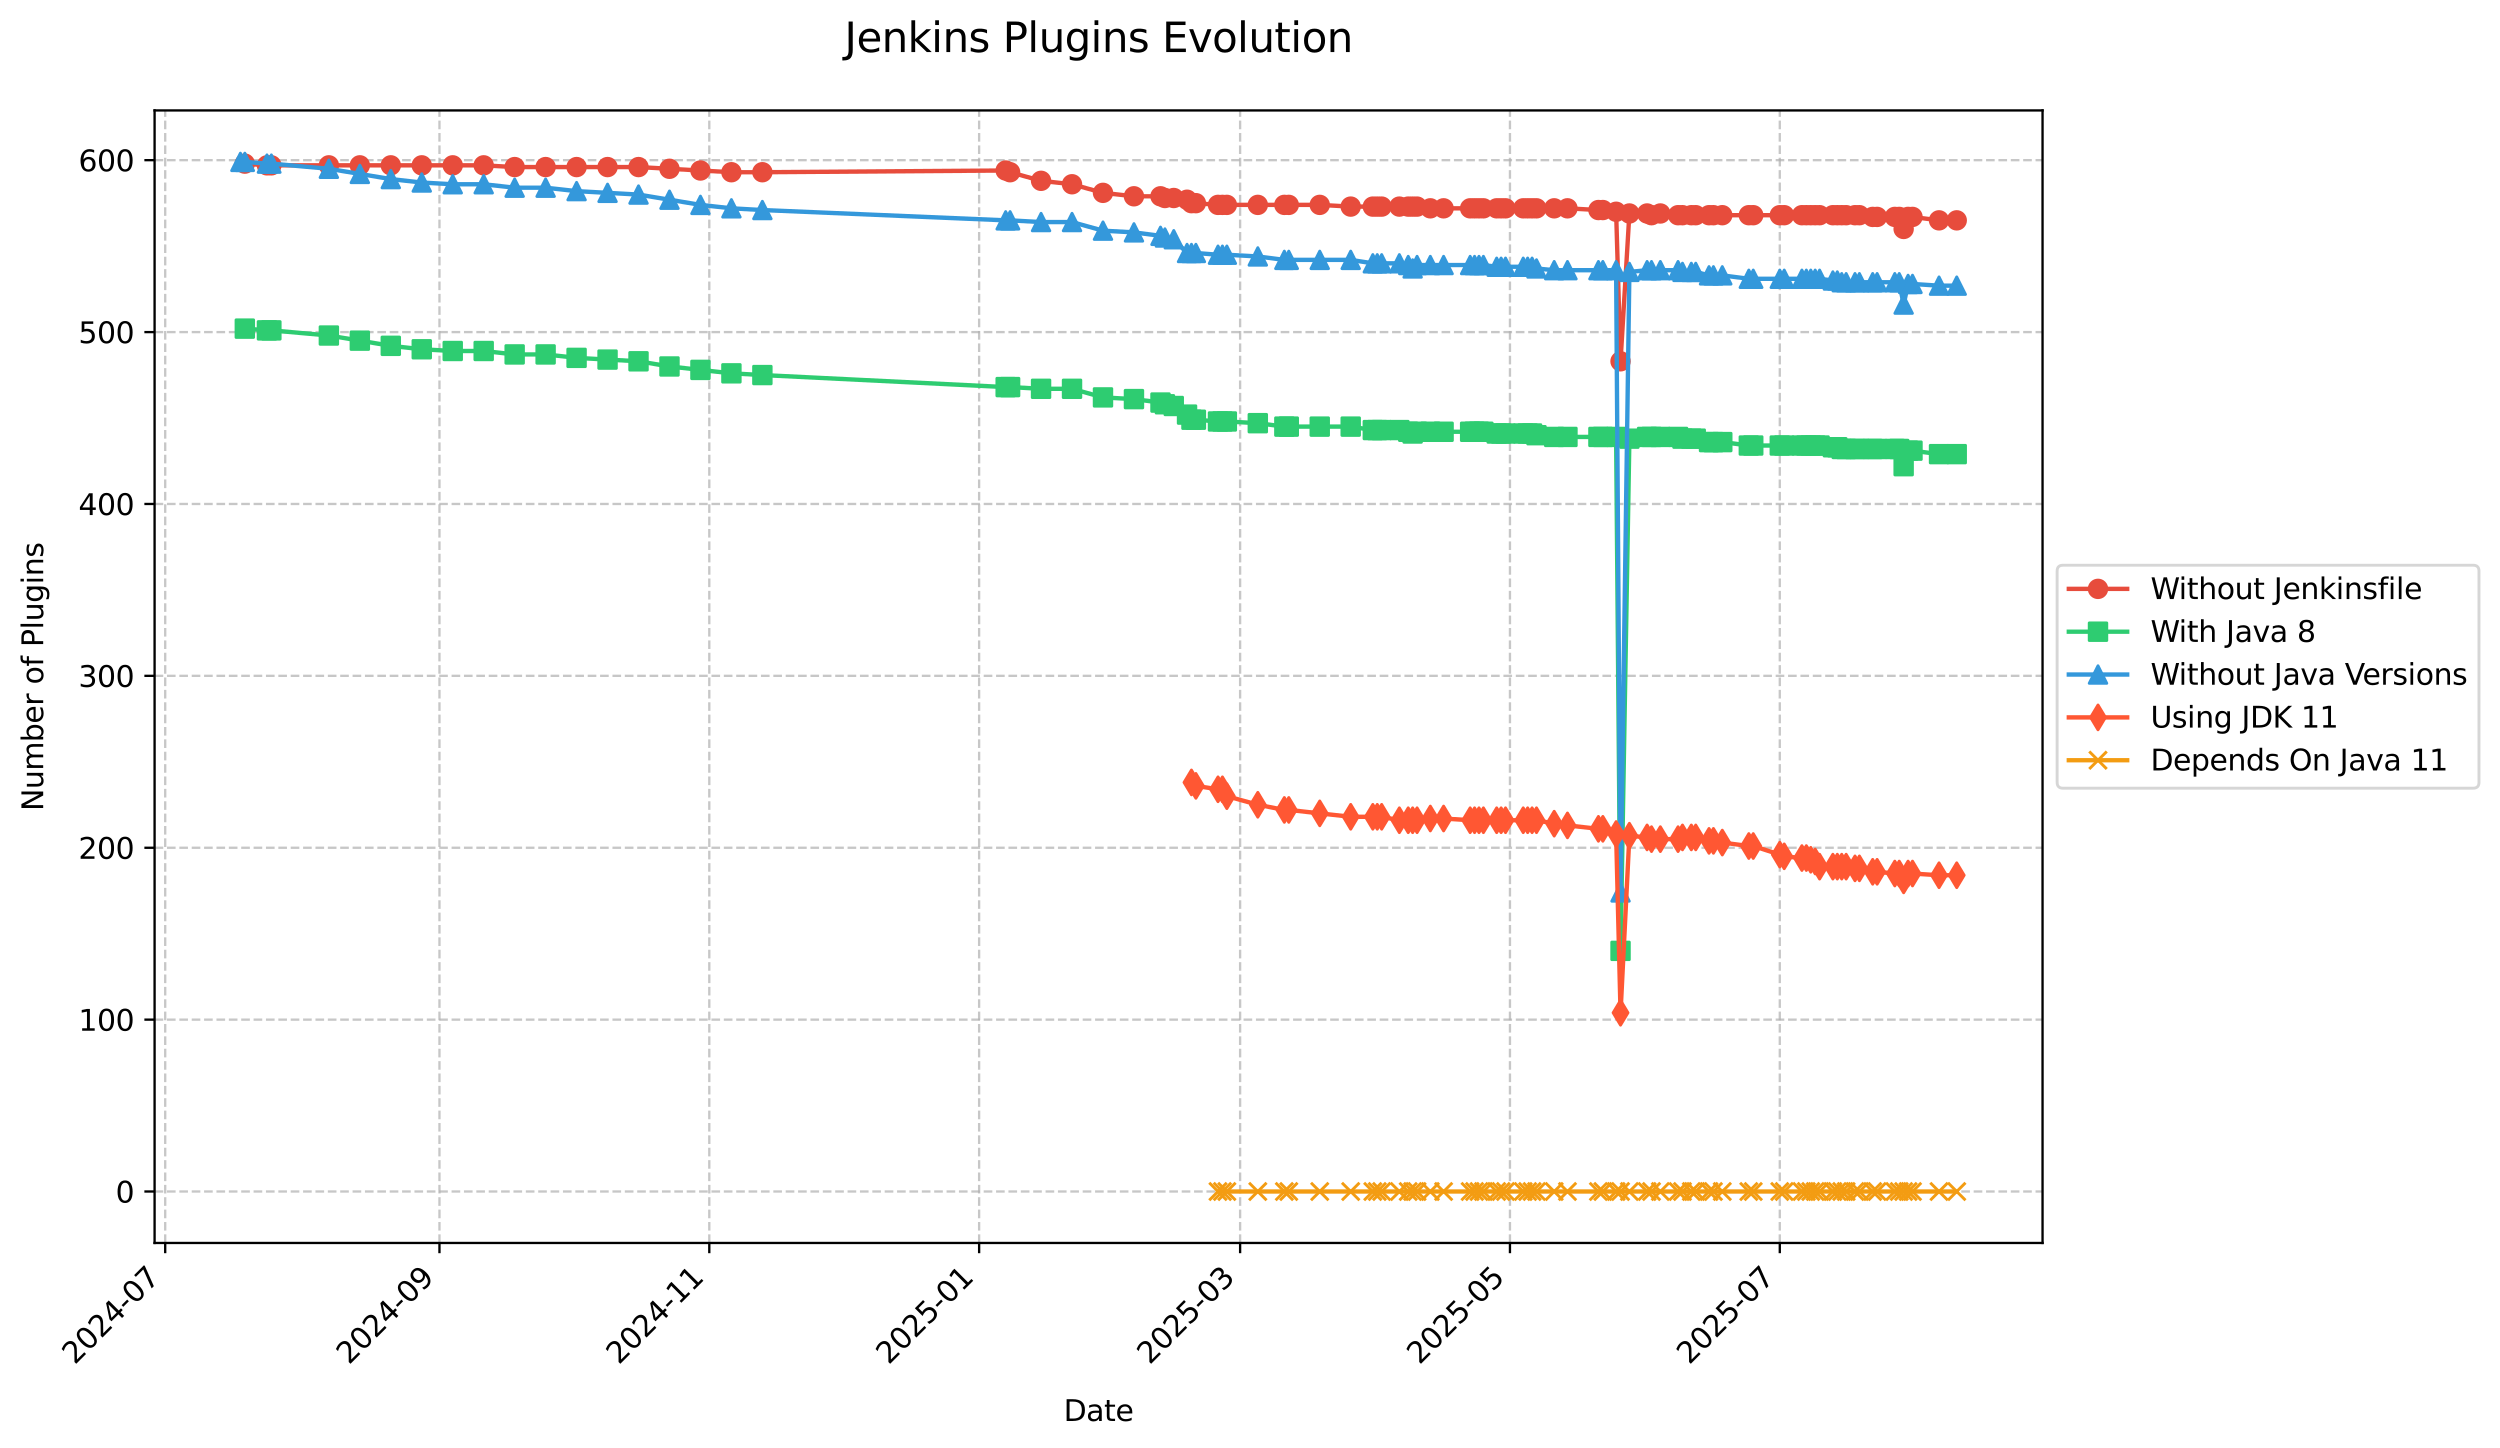 <?xml version="1.0" encoding="utf-8" standalone="no"?>
<!DOCTYPE svg PUBLIC "-//W3C//DTD SVG 1.1//EN"
  "http://www.w3.org/Graphics/SVG/1.1/DTD/svg11.dtd">
<svg xmlns:xlink="http://www.w3.org/1999/xlink" width="856.585pt" height="496.159pt" viewBox="0 0 856.585 496.159" xmlns="http://www.w3.org/2000/svg" version="1.1">
 <defs>
  <style type="text/css">*{stroke-linejoin: round; stroke-linecap: butt}</style>
 </defs>
 <g id="figure_1">
  <g id="patch_1">
   <path d="M 0 496.159 
L 856.585 496.159 
L 856.585 0 
L 0 0 
z
" style="fill: #ffffff"/>
  </g>
  <g id="axes_1">
   <g id="patch_2">
    <path d="M 52.966 425.892 
L 699.846 425.892 
L 699.846 37.838 
L 52.966 37.838 
z
" style="fill: #ffffff"/>
   </g>
   <g id="matplotlib.axis_1">
    <g id="xtick_1">
     <g id="line2d_1">
      <path d="M 56.603 425.892 
L 56.603 37.838 
" clip-path="url(#p91d42ca97a)" style="fill: none; stroke-dasharray: 2.96,1.28; stroke-dashoffset: 0; stroke: #b0b0b0; stroke-opacity: 0.7; stroke-width: 0.8"/>
     </g>
     <g id="line2d_2">
      <defs>
       <path id="m409047ec78" d="M 0 0 
L 0 3.5 
" style="stroke: #000000; stroke-width: 0.8"/>
      </defs>
      <g>
       <use xlink:href="#m409047ec78" x="56.603" y="425.892" style="stroke: #000000; stroke-width: 0.8"/>
      </g>
     </g>
     <g id="text_1">
      <!-- 2024-07 -->
      <g transform="translate(25.588 467.81) rotate(-45) scale(0.1 -0.1)">
       <defs>
        <path id="DejaVuSans-32" d="M 1228 531 
L 3431 531 
L 3431 0 
L 469 0 
L 469 531 
Q 828 903 1448 1529 
Q 2069 2156 2228 2338 
Q 2531 2678 2651 2914 
Q 2772 3150 2772 3378 
Q 2772 3750 2511 3984 
Q 2250 4219 1831 4219 
Q 1534 4219 1204 4116 
Q 875 4013 500 3803 
L 500 4441 
Q 881 4594 1212 4672 
Q 1544 4750 1819 4750 
Q 2544 4750 2975 4387 
Q 3406 4025 3406 3419 
Q 3406 3131 3298 2873 
Q 3191 2616 2906 2266 
Q 2828 2175 2409 1742 
Q 1991 1309 1228 531 
z
" transform="scale(0.016)"/>
        <path id="DejaVuSans-30" d="M 2034 4250 
Q 1547 4250 1301 3770 
Q 1056 3291 1056 2328 
Q 1056 1369 1301 889 
Q 1547 409 2034 409 
Q 2525 409 2770 889 
Q 3016 1369 3016 2328 
Q 3016 3291 2770 3770 
Q 2525 4250 2034 4250 
z
M 2034 4750 
Q 2819 4750 3233 4129 
Q 3647 3509 3647 2328 
Q 3647 1150 3233 529 
Q 2819 -91 2034 -91 
Q 1250 -91 836 529 
Q 422 1150 422 2328 
Q 422 3509 836 4129 
Q 1250 4750 2034 4750 
z
" transform="scale(0.016)"/>
        <path id="DejaVuSans-34" d="M 2419 4116 
L 825 1625 
L 2419 1625 
L 2419 4116 
z
M 2253 4666 
L 3047 4666 
L 3047 1625 
L 3713 1625 
L 3713 1100 
L 3047 1100 
L 3047 0 
L 2419 0 
L 2419 1100 
L 313 1100 
L 313 1709 
L 2253 4666 
z
" transform="scale(0.016)"/>
        <path id="DejaVuSans-2d" d="M 313 2009 
L 1997 2009 
L 1997 1497 
L 313 1497 
L 313 2009 
z
" transform="scale(0.016)"/>
        <path id="DejaVuSans-37" d="M 525 4666 
L 3525 4666 
L 3525 4397 
L 1831 0 
L 1172 0 
L 2766 4134 
L 525 4134 
L 525 4666 
z
" transform="scale(0.016)"/>
       </defs>
       <use xlink:href="#DejaVuSans-32"/>
       <use xlink:href="#DejaVuSans-30" x="63.623"/>
       <use xlink:href="#DejaVuSans-32" x="127.246"/>
       <use xlink:href="#DejaVuSans-34" x="190.869"/>
       <use xlink:href="#DejaVuSans-2d" x="254.492"/>
       <use xlink:href="#DejaVuSans-30" x="290.576"/>
       <use xlink:href="#DejaVuSans-37" x="354.199"/>
      </g>
     </g>
    </g>
    <g id="xtick_2">
     <g id="line2d_3">
      <path d="M 150.574 425.892 
L 150.574 37.838 
" clip-path="url(#p91d42ca97a)" style="fill: none; stroke-dasharray: 2.96,1.28; stroke-dashoffset: 0; stroke: #b0b0b0; stroke-opacity: 0.7; stroke-width: 0.8"/>
     </g>
     <g id="line2d_4">
      <g>
       <use xlink:href="#m409047ec78" x="150.574" y="425.892" style="stroke: #000000; stroke-width: 0.8"/>
      </g>
     </g>
     <g id="text_2">
      <!-- 2024-09 -->
      <g transform="translate(119.558 467.81) rotate(-45) scale(0.1 -0.1)">
       <defs>
        <path id="DejaVuSans-39" d="M 703 97 
L 703 672 
Q 941 559 1184 500 
Q 1428 441 1663 441 
Q 2288 441 2617 861 
Q 2947 1281 2994 2138 
Q 2813 1869 2534 1725 
Q 2256 1581 1919 1581 
Q 1219 1581 811 2004 
Q 403 2428 403 3163 
Q 403 3881 828 4315 
Q 1253 4750 1959 4750 
Q 2769 4750 3195 4129 
Q 3622 3509 3622 2328 
Q 3622 1225 3098 567 
Q 2575 -91 1691 -91 
Q 1453 -91 1209 -44 
Q 966 3 703 97 
z
M 1959 2075 
Q 2384 2075 2632 2365 
Q 2881 2656 2881 3163 
Q 2881 3666 2632 3958 
Q 2384 4250 1959 4250 
Q 1534 4250 1286 3958 
Q 1038 3666 1038 3163 
Q 1038 2656 1286 2365 
Q 1534 2075 1959 2075 
z
" transform="scale(0.016)"/>
       </defs>
       <use xlink:href="#DejaVuSans-32"/>
       <use xlink:href="#DejaVuSans-30" x="63.623"/>
       <use xlink:href="#DejaVuSans-32" x="127.246"/>
       <use xlink:href="#DejaVuSans-34" x="190.869"/>
       <use xlink:href="#DejaVuSans-2d" x="254.492"/>
       <use xlink:href="#DejaVuSans-30" x="290.576"/>
       <use xlink:href="#DejaVuSans-39" x="354.199"/>
      </g>
     </g>
    </g>
    <g id="xtick_3">
     <g id="line2d_5">
      <path d="M 243.028 425.892 
L 243.028 37.838 
" clip-path="url(#p91d42ca97a)" style="fill: none; stroke-dasharray: 2.96,1.28; stroke-dashoffset: 0; stroke: #b0b0b0; stroke-opacity: 0.7; stroke-width: 0.8"/>
     </g>
     <g id="line2d_6">
      <g>
       <use xlink:href="#m409047ec78" x="243.028" y="425.892" style="stroke: #000000; stroke-width: 0.8"/>
      </g>
     </g>
     <g id="text_3">
      <!-- 2024-11 -->
      <g transform="translate(212.013 467.81) rotate(-45) scale(0.1 -0.1)">
       <defs>
        <path id="DejaVuSans-31" d="M 794 531 
L 1825 531 
L 1825 4091 
L 703 3866 
L 703 4441 
L 1819 4666 
L 2450 4666 
L 2450 531 
L 3481 531 
L 3481 0 
L 794 0 
L 794 531 
z
" transform="scale(0.016)"/>
       </defs>
       <use xlink:href="#DejaVuSans-32"/>
       <use xlink:href="#DejaVuSans-30" x="63.623"/>
       <use xlink:href="#DejaVuSans-32" x="127.246"/>
       <use xlink:href="#DejaVuSans-34" x="190.869"/>
       <use xlink:href="#DejaVuSans-2d" x="254.492"/>
       <use xlink:href="#DejaVuSans-31" x="290.576"/>
       <use xlink:href="#DejaVuSans-31" x="354.199"/>
      </g>
     </g>
    </g>
    <g id="xtick_4">
     <g id="line2d_7">
      <path d="M 335.483 425.892 
L 335.483 37.838 
" clip-path="url(#p91d42ca97a)" style="fill: none; stroke-dasharray: 2.96,1.28; stroke-dashoffset: 0; stroke: #b0b0b0; stroke-opacity: 0.7; stroke-width: 0.8"/>
     </g>
     <g id="line2d_8">
      <g>
       <use xlink:href="#m409047ec78" x="335.483" y="425.892" style="stroke: #000000; stroke-width: 0.8"/>
      </g>
     </g>
     <g id="text_4">
      <!-- 2025-01 -->
      <g transform="translate(304.468 467.81) rotate(-45) scale(0.1 -0.1)">
       <defs>
        <path id="DejaVuSans-35" d="M 691 4666 
L 3169 4666 
L 3169 4134 
L 1269 4134 
L 1269 2991 
Q 1406 3038 1543 3061 
Q 1681 3084 1819 3084 
Q 2600 3084 3056 2656 
Q 3513 2228 3513 1497 
Q 3513 744 3044 326 
Q 2575 -91 1722 -91 
Q 1428 -91 1123 -41 
Q 819 9 494 109 
L 494 744 
Q 775 591 1075 516 
Q 1375 441 1709 441 
Q 2250 441 2565 725 
Q 2881 1009 2881 1497 
Q 2881 1984 2565 2268 
Q 2250 2553 1709 2553 
Q 1456 2553 1204 2497 
Q 953 2441 691 2322 
L 691 4666 
z
" transform="scale(0.016)"/>
       </defs>
       <use xlink:href="#DejaVuSans-32"/>
       <use xlink:href="#DejaVuSans-30" x="63.623"/>
       <use xlink:href="#DejaVuSans-32" x="127.246"/>
       <use xlink:href="#DejaVuSans-35" x="190.869"/>
       <use xlink:href="#DejaVuSans-2d" x="254.492"/>
       <use xlink:href="#DejaVuSans-30" x="290.576"/>
       <use xlink:href="#DejaVuSans-31" x="354.199"/>
      </g>
     </g>
    </g>
    <g id="xtick_5">
     <g id="line2d_9">
      <path d="M 424.906 425.892 
L 424.906 37.838 
" clip-path="url(#p91d42ca97a)" style="fill: none; stroke-dasharray: 2.96,1.28; stroke-dashoffset: 0; stroke: #b0b0b0; stroke-opacity: 0.7; stroke-width: 0.8"/>
     </g>
     <g id="line2d_10">
      <g>
       <use xlink:href="#m409047ec78" x="424.906" y="425.892" style="stroke: #000000; stroke-width: 0.8"/>
      </g>
     </g>
     <g id="text_5">
      <!-- 2025-03 -->
      <g transform="translate(393.891 467.81) rotate(-45) scale(0.1 -0.1)">
       <defs>
        <path id="DejaVuSans-33" d="M 2597 2516 
Q 3050 2419 3304 2112 
Q 3559 1806 3559 1356 
Q 3559 666 3084 287 
Q 2609 -91 1734 -91 
Q 1441 -91 1130 -33 
Q 819 25 488 141 
L 488 750 
Q 750 597 1062 519 
Q 1375 441 1716 441 
Q 2309 441 2620 675 
Q 2931 909 2931 1356 
Q 2931 1769 2642 2001 
Q 2353 2234 1838 2234 
L 1294 2234 
L 1294 2753 
L 1863 2753 
Q 2328 2753 2575 2939 
Q 2822 3125 2822 3475 
Q 2822 3834 2567 4026 
Q 2313 4219 1838 4219 
Q 1578 4219 1281 4162 
Q 984 4106 628 3988 
L 628 4550 
Q 988 4650 1302 4700 
Q 1616 4750 1894 4750 
Q 2613 4750 3031 4423 
Q 3450 4097 3450 3541 
Q 3450 3153 3228 2886 
Q 3006 2619 2597 2516 
z
" transform="scale(0.016)"/>
       </defs>
       <use xlink:href="#DejaVuSans-32"/>
       <use xlink:href="#DejaVuSans-30" x="63.623"/>
       <use xlink:href="#DejaVuSans-32" x="127.246"/>
       <use xlink:href="#DejaVuSans-35" x="190.869"/>
       <use xlink:href="#DejaVuSans-2d" x="254.492"/>
       <use xlink:href="#DejaVuSans-30" x="290.576"/>
       <use xlink:href="#DejaVuSans-33" x="354.199"/>
      </g>
     </g>
    </g>
    <g id="xtick_6">
     <g id="line2d_11">
      <path d="M 517.361 425.892 
L 517.361 37.838 
" clip-path="url(#p91d42ca97a)" style="fill: none; stroke-dasharray: 2.96,1.28; stroke-dashoffset: 0; stroke: #b0b0b0; stroke-opacity: 0.7; stroke-width: 0.8"/>
     </g>
     <g id="line2d_12">
      <g>
       <use xlink:href="#m409047ec78" x="517.361" y="425.892" style="stroke: #000000; stroke-width: 0.8"/>
      </g>
     </g>
     <g id="text_6">
      <!-- 2025-05 -->
      <g transform="translate(486.346 467.81) rotate(-45) scale(0.1 -0.1)">
       <use xlink:href="#DejaVuSans-32"/>
       <use xlink:href="#DejaVuSans-30" x="63.623"/>
       <use xlink:href="#DejaVuSans-32" x="127.246"/>
       <use xlink:href="#DejaVuSans-35" x="190.869"/>
       <use xlink:href="#DejaVuSans-2d" x="254.492"/>
       <use xlink:href="#DejaVuSans-30" x="290.576"/>
       <use xlink:href="#DejaVuSans-35" x="354.199"/>
      </g>
     </g>
    </g>
    <g id="xtick_7">
     <g id="line2d_13">
      <path d="M 609.816 425.892 
L 609.816 37.838 
" clip-path="url(#p91d42ca97a)" style="fill: none; stroke-dasharray: 2.96,1.28; stroke-dashoffset: 0; stroke: #b0b0b0; stroke-opacity: 0.7; stroke-width: 0.8"/>
     </g>
     <g id="line2d_14">
      <g>
       <use xlink:href="#m409047ec78" x="609.816" y="425.892" style="stroke: #000000; stroke-width: 0.8"/>
      </g>
     </g>
     <g id="text_7">
      <!-- 2025-07 -->
      <g transform="translate(578.8 467.81) rotate(-45) scale(0.1 -0.1)">
       <use xlink:href="#DejaVuSans-32"/>
       <use xlink:href="#DejaVuSans-30" x="63.623"/>
       <use xlink:href="#DejaVuSans-32" x="127.246"/>
       <use xlink:href="#DejaVuSans-35" x="190.869"/>
       <use xlink:href="#DejaVuSans-2d" x="254.492"/>
       <use xlink:href="#DejaVuSans-30" x="290.576"/>
       <use xlink:href="#DejaVuSans-37" x="354.199"/>
      </g>
     </g>
    </g>
    <g id="text_8">
     <!-- Date -->
     <g transform="translate(364.455 486.879) scale(0.1 -0.1)">
      <defs>
       <path id="DejaVuSans-44" d="M 1259 4147 
L 1259 519 
L 2022 519 
Q 2988 519 3436 956 
Q 3884 1394 3884 2338 
Q 3884 3275 3436 3711 
Q 2988 4147 2022 4147 
L 1259 4147 
z
M 628 4666 
L 1925 4666 
Q 3281 4666 3915 4102 
Q 4550 3538 4550 2338 
Q 4550 1131 3912 565 
Q 3275 0 1925 0 
L 628 0 
L 628 4666 
z
" transform="scale(0.016)"/>
       <path id="DejaVuSans-61" d="M 2194 1759 
Q 1497 1759 1228 1600 
Q 959 1441 959 1056 
Q 959 750 1161 570 
Q 1363 391 1709 391 
Q 2188 391 2477 730 
Q 2766 1069 2766 1631 
L 2766 1759 
L 2194 1759 
z
M 3341 1997 
L 3341 0 
L 2766 0 
L 2766 531 
Q 2569 213 2275 61 
Q 1981 -91 1556 -91 
Q 1019 -91 701 211 
Q 384 513 384 1019 
Q 384 1609 779 1909 
Q 1175 2209 1959 2209 
L 2766 2209 
L 2766 2266 
Q 2766 2663 2505 2880 
Q 2244 3097 1772 3097 
Q 1472 3097 1187 3025 
Q 903 2953 641 2809 
L 641 3341 
Q 956 3463 1253 3523 
Q 1550 3584 1831 3584 
Q 2591 3584 2966 3190 
Q 3341 2797 3341 1997 
z
" transform="scale(0.016)"/>
       <path id="DejaVuSans-74" d="M 1172 4494 
L 1172 3500 
L 2356 3500 
L 2356 3053 
L 1172 3053 
L 1172 1153 
Q 1172 725 1289 603 
Q 1406 481 1766 481 
L 2356 481 
L 2356 0 
L 1766 0 
Q 1100 0 847 248 
Q 594 497 594 1153 
L 594 3053 
L 172 3053 
L 172 3500 
L 594 3500 
L 594 4494 
L 1172 4494 
z
" transform="scale(0.016)"/>
       <path id="DejaVuSans-65" d="M 3597 1894 
L 3597 1613 
L 953 1613 
Q 991 1019 1311 708 
Q 1631 397 2203 397 
Q 2534 397 2845 478 
Q 3156 559 3463 722 
L 3463 178 
Q 3153 47 2828 -22 
Q 2503 -91 2169 -91 
Q 1331 -91 842 396 
Q 353 884 353 1716 
Q 353 2575 817 3079 
Q 1281 3584 2069 3584 
Q 2775 3584 3186 3129 
Q 3597 2675 3597 1894 
z
M 3022 2063 
Q 3016 2534 2758 2815 
Q 2500 3097 2075 3097 
Q 1594 3097 1305 2825 
Q 1016 2553 972 2059 
L 3022 2063 
z
" transform="scale(0.016)"/>
      </defs>
      <use xlink:href="#DejaVuSans-44"/>
      <use xlink:href="#DejaVuSans-61" x="77.002"/>
      <use xlink:href="#DejaVuSans-74" x="138.281"/>
      <use xlink:href="#DejaVuSans-65" x="177.49"/>
     </g>
    </g>
   </g>
   <g id="matplotlib.axis_2">
    <g id="ytick_1">
     <g id="line2d_15">
      <path d="M 52.966 408.253 
L 699.846 408.253 
" clip-path="url(#p91d42ca97a)" style="fill: none; stroke-dasharray: 2.96,1.28; stroke-dashoffset: 0; stroke: #b0b0b0; stroke-opacity: 0.7; stroke-width: 0.8"/>
     </g>
     <g id="line2d_16">
      <defs>
       <path id="mf55a79e997" d="M 0 0 
L -3.5 0 
" style="stroke: #000000; stroke-width: 0.8"/>
      </defs>
      <g>
       <use xlink:href="#mf55a79e997" x="52.966" y="408.253" style="stroke: #000000; stroke-width: 0.8"/>
      </g>
     </g>
     <g id="text_9">
      <!-- 0 -->
      <g transform="translate(39.603 412.053) scale(0.1 -0.1)">
       <use xlink:href="#DejaVuSans-30"/>
      </g>
     </g>
    </g>
    <g id="ytick_2">
     <g id="line2d_17">
      <path d="M 52.966 349.359 
L 699.846 349.359 
" clip-path="url(#p91d42ca97a)" style="fill: none; stroke-dasharray: 2.96,1.28; stroke-dashoffset: 0; stroke: #b0b0b0; stroke-opacity: 0.7; stroke-width: 0.8"/>
     </g>
     <g id="line2d_18">
      <g>
       <use xlink:href="#mf55a79e997" x="52.966" y="349.359" style="stroke: #000000; stroke-width: 0.8"/>
      </g>
     </g>
     <g id="text_10">
      <!-- 100 -->
      <g transform="translate(26.878 353.158) scale(0.1 -0.1)">
       <use xlink:href="#DejaVuSans-31"/>
       <use xlink:href="#DejaVuSans-30" x="63.623"/>
       <use xlink:href="#DejaVuSans-30" x="127.246"/>
      </g>
     </g>
    </g>
    <g id="ytick_3">
     <g id="line2d_19">
      <path d="M 52.966 290.465 
L 699.846 290.465 
" clip-path="url(#p91d42ca97a)" style="fill: none; stroke-dasharray: 2.96,1.28; stroke-dashoffset: 0; stroke: #b0b0b0; stroke-opacity: 0.7; stroke-width: 0.8"/>
     </g>
     <g id="line2d_20">
      <g>
       <use xlink:href="#mf55a79e997" x="52.966" y="290.465" style="stroke: #000000; stroke-width: 0.8"/>
      </g>
     </g>
     <g id="text_11">
      <!-- 200 -->
      <g transform="translate(26.878 294.264) scale(0.1 -0.1)">
       <use xlink:href="#DejaVuSans-32"/>
       <use xlink:href="#DejaVuSans-30" x="63.623"/>
       <use xlink:href="#DejaVuSans-30" x="127.246"/>
      </g>
     </g>
    </g>
    <g id="ytick_4">
     <g id="line2d_21">
      <path d="M 52.966 231.571 
L 699.846 231.571 
" clip-path="url(#p91d42ca97a)" style="fill: none; stroke-dasharray: 2.96,1.28; stroke-dashoffset: 0; stroke: #b0b0b0; stroke-opacity: 0.7; stroke-width: 0.8"/>
     </g>
     <g id="line2d_22">
      <g>
       <use xlink:href="#mf55a79e997" x="52.966" y="231.571" style="stroke: #000000; stroke-width: 0.8"/>
      </g>
     </g>
     <g id="text_12">
      <!-- 300 -->
      <g transform="translate(26.878 235.37) scale(0.1 -0.1)">
       <use xlink:href="#DejaVuSans-33"/>
       <use xlink:href="#DejaVuSans-30" x="63.623"/>
       <use xlink:href="#DejaVuSans-30" x="127.246"/>
      </g>
     </g>
    </g>
    <g id="ytick_5">
     <g id="line2d_23">
      <path d="M 52.966 172.676 
L 699.846 172.676 
" clip-path="url(#p91d42ca97a)" style="fill: none; stroke-dasharray: 2.96,1.28; stroke-dashoffset: 0; stroke: #b0b0b0; stroke-opacity: 0.7; stroke-width: 0.8"/>
     </g>
     <g id="line2d_24">
      <g>
       <use xlink:href="#mf55a79e997" x="52.966" y="172.676" style="stroke: #000000; stroke-width: 0.8"/>
      </g>
     </g>
     <g id="text_13">
      <!-- 400 -->
      <g transform="translate(26.878 176.476) scale(0.1 -0.1)">
       <use xlink:href="#DejaVuSans-34"/>
       <use xlink:href="#DejaVuSans-30" x="63.623"/>
       <use xlink:href="#DejaVuSans-30" x="127.246"/>
      </g>
     </g>
    </g>
    <g id="ytick_6">
     <g id="line2d_25">
      <path d="M 52.966 113.782 
L 699.846 113.782 
" clip-path="url(#p91d42ca97a)" style="fill: none; stroke-dasharray: 2.96,1.28; stroke-dashoffset: 0; stroke: #b0b0b0; stroke-opacity: 0.7; stroke-width: 0.8"/>
     </g>
     <g id="line2d_26">
      <g>
       <use xlink:href="#mf55a79e997" x="52.966" y="113.782" style="stroke: #000000; stroke-width: 0.8"/>
      </g>
     </g>
     <g id="text_14">
      <!-- 500 -->
      <g transform="translate(26.878 117.581) scale(0.1 -0.1)">
       <use xlink:href="#DejaVuSans-35"/>
       <use xlink:href="#DejaVuSans-30" x="63.623"/>
       <use xlink:href="#DejaVuSans-30" x="127.246"/>
      </g>
     </g>
    </g>
    <g id="ytick_7">
     <g id="line2d_27">
      <path d="M 52.966 54.888 
L 699.846 54.888 
" clip-path="url(#p91d42ca97a)" style="fill: none; stroke-dasharray: 2.96,1.28; stroke-dashoffset: 0; stroke: #b0b0b0; stroke-opacity: 0.7; stroke-width: 0.8"/>
     </g>
     <g id="line2d_28">
      <g>
       <use xlink:href="#mf55a79e997" x="52.966" y="54.888" style="stroke: #000000; stroke-width: 0.8"/>
      </g>
     </g>
     <g id="text_15">
      <!-- 600 -->
      <g transform="translate(26.878 58.687) scale(0.1 -0.1)">
       <defs>
        <path id="DejaVuSans-36" d="M 2113 2584 
Q 1688 2584 1439 2293 
Q 1191 2003 1191 1497 
Q 1191 994 1439 701 
Q 1688 409 2113 409 
Q 2538 409 2786 701 
Q 3034 994 3034 1497 
Q 3034 2003 2786 2293 
Q 2538 2584 2113 2584 
z
M 3366 4563 
L 3366 3988 
Q 3128 4100 2886 4159 
Q 2644 4219 2406 4219 
Q 1781 4219 1451 3797 
Q 1122 3375 1075 2522 
Q 1259 2794 1537 2939 
Q 1816 3084 2150 3084 
Q 2853 3084 3261 2657 
Q 3669 2231 3669 1497 
Q 3669 778 3244 343 
Q 2819 -91 2113 -91 
Q 1303 -91 875 529 
Q 447 1150 447 2328 
Q 447 3434 972 4092 
Q 1497 4750 2381 4750 
Q 2619 4750 2861 4703 
Q 3103 4656 3366 4563 
z
" transform="scale(0.016)"/>
       </defs>
       <use xlink:href="#DejaVuSans-36"/>
       <use xlink:href="#DejaVuSans-30" x="63.623"/>
       <use xlink:href="#DejaVuSans-30" x="127.246"/>
      </g>
     </g>
    </g>
    <g id="text_16">
     <!-- Number of Plugins -->
     <g transform="translate(14.798 277.858) rotate(-90) scale(0.1 -0.1)">
      <defs>
       <path id="DejaVuSans-4e" d="M 628 4666 
L 1478 4666 
L 3547 763 
L 3547 4666 
L 4159 4666 
L 4159 0 
L 3309 0 
L 1241 3903 
L 1241 0 
L 628 0 
L 628 4666 
z
" transform="scale(0.016)"/>
       <path id="DejaVuSans-75" d="M 544 1381 
L 544 3500 
L 1119 3500 
L 1119 1403 
Q 1119 906 1312 657 
Q 1506 409 1894 409 
Q 2359 409 2629 706 
Q 2900 1003 2900 1516 
L 2900 3500 
L 3475 3500 
L 3475 0 
L 2900 0 
L 2900 538 
Q 2691 219 2414 64 
Q 2138 -91 1772 -91 
Q 1169 -91 856 284 
Q 544 659 544 1381 
z
M 1991 3584 
L 1991 3584 
z
" transform="scale(0.016)"/>
       <path id="DejaVuSans-6d" d="M 3328 2828 
Q 3544 3216 3844 3400 
Q 4144 3584 4550 3584 
Q 5097 3584 5394 3201 
Q 5691 2819 5691 2113 
L 5691 0 
L 5113 0 
L 5113 2094 
Q 5113 2597 4934 2840 
Q 4756 3084 4391 3084 
Q 3944 3084 3684 2787 
Q 3425 2491 3425 1978 
L 3425 0 
L 2847 0 
L 2847 2094 
Q 2847 2600 2669 2842 
Q 2491 3084 2119 3084 
Q 1678 3084 1418 2786 
Q 1159 2488 1159 1978 
L 1159 0 
L 581 0 
L 581 3500 
L 1159 3500 
L 1159 2956 
Q 1356 3278 1631 3431 
Q 1906 3584 2284 3584 
Q 2666 3584 2933 3390 
Q 3200 3197 3328 2828 
z
" transform="scale(0.016)"/>
       <path id="DejaVuSans-62" d="M 3116 1747 
Q 3116 2381 2855 2742 
Q 2594 3103 2138 3103 
Q 1681 3103 1420 2742 
Q 1159 2381 1159 1747 
Q 1159 1113 1420 752 
Q 1681 391 2138 391 
Q 2594 391 2855 752 
Q 3116 1113 3116 1747 
z
M 1159 2969 
Q 1341 3281 1617 3432 
Q 1894 3584 2278 3584 
Q 2916 3584 3314 3078 
Q 3713 2572 3713 1747 
Q 3713 922 3314 415 
Q 2916 -91 2278 -91 
Q 1894 -91 1617 61 
Q 1341 213 1159 525 
L 1159 0 
L 581 0 
L 581 4863 
L 1159 4863 
L 1159 2969 
z
" transform="scale(0.016)"/>
       <path id="DejaVuSans-72" d="M 2631 2963 
Q 2534 3019 2420 3045 
Q 2306 3072 2169 3072 
Q 1681 3072 1420 2755 
Q 1159 2438 1159 1844 
L 1159 0 
L 581 0 
L 581 3500 
L 1159 3500 
L 1159 2956 
Q 1341 3275 1631 3429 
Q 1922 3584 2338 3584 
Q 2397 3584 2469 3576 
Q 2541 3569 2628 3553 
L 2631 2963 
z
" transform="scale(0.016)"/>
       <path id="DejaVuSans-20" transform="scale(0.016)"/>
       <path id="DejaVuSans-6f" d="M 1959 3097 
Q 1497 3097 1228 2736 
Q 959 2375 959 1747 
Q 959 1119 1226 758 
Q 1494 397 1959 397 
Q 2419 397 2687 759 
Q 2956 1122 2956 1747 
Q 2956 2369 2687 2733 
Q 2419 3097 1959 3097 
z
M 1959 3584 
Q 2709 3584 3137 3096 
Q 3566 2609 3566 1747 
Q 3566 888 3137 398 
Q 2709 -91 1959 -91 
Q 1206 -91 779 398 
Q 353 888 353 1747 
Q 353 2609 779 3096 
Q 1206 3584 1959 3584 
z
" transform="scale(0.016)"/>
       <path id="DejaVuSans-66" d="M 2375 4863 
L 2375 4384 
L 1825 4384 
Q 1516 4384 1395 4259 
Q 1275 4134 1275 3809 
L 1275 3500 
L 2222 3500 
L 2222 3053 
L 1275 3053 
L 1275 0 
L 697 0 
L 697 3053 
L 147 3053 
L 147 3500 
L 697 3500 
L 697 3744 
Q 697 4328 969 4595 
Q 1241 4863 1831 4863 
L 2375 4863 
z
" transform="scale(0.016)"/>
       <path id="DejaVuSans-50" d="M 1259 4147 
L 1259 2394 
L 2053 2394 
Q 2494 2394 2734 2622 
Q 2975 2850 2975 3272 
Q 2975 3691 2734 3919 
Q 2494 4147 2053 4147 
L 1259 4147 
z
M 628 4666 
L 2053 4666 
Q 2838 4666 3239 4311 
Q 3641 3956 3641 3272 
Q 3641 2581 3239 2228 
Q 2838 1875 2053 1875 
L 1259 1875 
L 1259 0 
L 628 0 
L 628 4666 
z
" transform="scale(0.016)"/>
       <path id="DejaVuSans-6c" d="M 603 4863 
L 1178 4863 
L 1178 0 
L 603 0 
L 603 4863 
z
" transform="scale(0.016)"/>
       <path id="DejaVuSans-67" d="M 2906 1791 
Q 2906 2416 2648 2759 
Q 2391 3103 1925 3103 
Q 1463 3103 1205 2759 
Q 947 2416 947 1791 
Q 947 1169 1205 825 
Q 1463 481 1925 481 
Q 2391 481 2648 825 
Q 2906 1169 2906 1791 
z
M 3481 434 
Q 3481 -459 3084 -895 
Q 2688 -1331 1869 -1331 
Q 1566 -1331 1297 -1286 
Q 1028 -1241 775 -1147 
L 775 -588 
Q 1028 -725 1275 -790 
Q 1522 -856 1778 -856 
Q 2344 -856 2625 -561 
Q 2906 -266 2906 331 
L 2906 616 
Q 2728 306 2450 153 
Q 2172 0 1784 0 
Q 1141 0 747 490 
Q 353 981 353 1791 
Q 353 2603 747 3093 
Q 1141 3584 1784 3584 
Q 2172 3584 2450 3431 
Q 2728 3278 2906 2969 
L 2906 3500 
L 3481 3500 
L 3481 434 
z
" transform="scale(0.016)"/>
       <path id="DejaVuSans-69" d="M 603 3500 
L 1178 3500 
L 1178 0 
L 603 0 
L 603 3500 
z
M 603 4863 
L 1178 4863 
L 1178 4134 
L 603 4134 
L 603 4863 
z
" transform="scale(0.016)"/>
       <path id="DejaVuSans-6e" d="M 3513 2113 
L 3513 0 
L 2938 0 
L 2938 2094 
Q 2938 2591 2744 2837 
Q 2550 3084 2163 3084 
Q 1697 3084 1428 2787 
Q 1159 2491 1159 1978 
L 1159 0 
L 581 0 
L 581 3500 
L 1159 3500 
L 1159 2956 
Q 1366 3272 1645 3428 
Q 1925 3584 2291 3584 
Q 2894 3584 3203 3211 
Q 3513 2838 3513 2113 
z
" transform="scale(0.016)"/>
       <path id="DejaVuSans-73" d="M 2834 3397 
L 2834 2853 
Q 2591 2978 2328 3040 
Q 2066 3103 1784 3103 
Q 1356 3103 1142 2972 
Q 928 2841 928 2578 
Q 928 2378 1081 2264 
Q 1234 2150 1697 2047 
L 1894 2003 
Q 2506 1872 2764 1633 
Q 3022 1394 3022 966 
Q 3022 478 2636 193 
Q 2250 -91 1575 -91 
Q 1294 -91 989 -36 
Q 684 19 347 128 
L 347 722 
Q 666 556 975 473 
Q 1284 391 1588 391 
Q 1994 391 2212 530 
Q 2431 669 2431 922 
Q 2431 1156 2273 1281 
Q 2116 1406 1581 1522 
L 1381 1569 
Q 847 1681 609 1914 
Q 372 2147 372 2553 
Q 372 3047 722 3315 
Q 1072 3584 1716 3584 
Q 2034 3584 2315 3537 
Q 2597 3491 2834 3397 
z
" transform="scale(0.016)"/>
      </defs>
      <use xlink:href="#DejaVuSans-4e"/>
      <use xlink:href="#DejaVuSans-75" x="74.805"/>
      <use xlink:href="#DejaVuSans-6d" x="138.184"/>
      <use xlink:href="#DejaVuSans-62" x="235.596"/>
      <use xlink:href="#DejaVuSans-65" x="299.072"/>
      <use xlink:href="#DejaVuSans-72" x="360.596"/>
      <use xlink:href="#DejaVuSans-20" x="401.709"/>
      <use xlink:href="#DejaVuSans-6f" x="433.496"/>
      <use xlink:href="#DejaVuSans-66" x="494.678"/>
      <use xlink:href="#DejaVuSans-20" x="529.883"/>
      <use xlink:href="#DejaVuSans-50" x="561.67"/>
      <use xlink:href="#DejaVuSans-6c" x="621.973"/>
      <use xlink:href="#DejaVuSans-75" x="649.756"/>
      <use xlink:href="#DejaVuSans-67" x="713.135"/>
      <use xlink:href="#DejaVuSans-69" x="776.611"/>
      <use xlink:href="#DejaVuSans-6e" x="804.395"/>
      <use xlink:href="#DejaVuSans-73" x="867.773"/>
     </g>
    </g>
   </g>
   <g id="line2d_29">
    <path d="M 83.885 56.066 
L 91.463 56.655 
L 92.979 56.655 
L 112.682 56.655 
L 123.292 56.655 
L 133.901 56.655 
L 144.511 56.655 
L 155.121 56.655 
L 165.73 56.655 
L 176.34 57.243 
L 186.949 57.243 
L 197.559 57.243 
L 208.168 57.243 
L 218.778 57.243 
L 229.387 57.832 
L 239.997 58.421 
L 250.607 59.01 
L 261.216 59.01 
L 344.577 58.421 
L 346.093 59.01 
L 356.702 61.955 
L 367.312 63.133 
L 377.921 66.078 
L 388.531 67.256 
L 397.625 67.256 
L 399.14 67.844 
L 402.172 67.844 
L 406.719 68.433 
L 408.234 69.611 
L 409.75 69.611 
L 417.328 70.2 
L 418.844 70.2 
L 420.36 70.2 
L 430.969 70.2 
L 440.063 70.2 
L 441.579 70.2 
L 452.188 70.2 
L 462.798 70.789 
L 470.376 70.789 
L 471.892 70.789 
L 473.407 70.789 
L 479.47 70.789 
L 482.501 70.789 
L 484.017 70.789 
L 485.533 70.789 
L 490.079 71.378 
L 494.626 71.378 
L 503.72 71.378 
L 505.236 71.378 
L 506.752 71.378 
L 508.267 71.378 
L 512.814 71.378 
L 514.33 71.378 
L 515.846 71.378 
L 521.908 71.378 
L 523.424 71.378 
L 524.939 71.378 
L 526.455 71.378 
L 532.518 71.378 
L 537.065 71.378 
L 547.674 71.967 
L 549.19 71.967 
L 553.737 72.556 
L 555.252 123.794 
L 558.284 73.145 
L 564.346 73.145 
L 565.862 73.734 
L 568.893 73.145 
L 574.956 73.734 
L 576.472 73.734 
L 579.503 73.734 
L 581.019 73.734 
L 585.566 73.734 
L 587.081 73.734 
L 590.112 73.734 
L 599.206 73.734 
L 600.722 73.734 
L 609.816 73.734 
L 611.332 73.734 
L 617.394 73.734 
L 618.91 73.734 
L 620.425 73.734 
L 621.941 73.734 
L 623.457 73.734 
L 628.004 73.734 
L 629.519 73.734 
L 631.035 73.734 
L 632.551 73.734 
L 635.582 73.734 
L 637.098 73.734 
L 641.645 74.323 
L 643.16 74.323 
L 649.223 74.323 
L 650.739 74.323 
L 652.254 78.445 
L 653.77 74.323 
L 655.285 74.323 
L 664.379 75.501 
L 670.442 75.501 
" clip-path="url(#p91d42ca97a)" style="fill: none; stroke: #e74c3c; stroke-width: 1.5; stroke-linecap: square"/>
    <defs>
     <path id="m15d1aa5b23" d="M 0 3 
C 0.796 3 1.559 2.684 2.121 2.121 
C 2.684 1.559 3 0.796 3 0 
C 3 -0.796 2.684 -1.559 2.121 -2.121 
C 1.559 -2.684 0.796 -3 0 -3 
C -0.796 -3 -1.559 -2.684 -2.121 -2.121 
C -2.684 -1.559 -3 -0.796 -3 0 
C -3 0.796 -2.684 1.559 -2.121 2.121 
C -1.559 2.684 -0.796 3 0 3 
z
" style="stroke: #e74c3c"/>
    </defs>
    <g clip-path="url(#p91d42ca97a)">
     <use xlink:href="#m15d1aa5b23" x="83.885" y="56.066" style="fill: #e74c3c; stroke: #e74c3c"/>
     <use xlink:href="#m15d1aa5b23" x="91.463" y="56.655" style="fill: #e74c3c; stroke: #e74c3c"/>
     <use xlink:href="#m15d1aa5b23" x="92.979" y="56.655" style="fill: #e74c3c; stroke: #e74c3c"/>
     <use xlink:href="#m15d1aa5b23" x="112.682" y="56.655" style="fill: #e74c3c; stroke: #e74c3c"/>
     <use xlink:href="#m15d1aa5b23" x="123.292" y="56.655" style="fill: #e74c3c; stroke: #e74c3c"/>
     <use xlink:href="#m15d1aa5b23" x="133.901" y="56.655" style="fill: #e74c3c; stroke: #e74c3c"/>
     <use xlink:href="#m15d1aa5b23" x="144.511" y="56.655" style="fill: #e74c3c; stroke: #e74c3c"/>
     <use xlink:href="#m15d1aa5b23" x="155.121" y="56.655" style="fill: #e74c3c; stroke: #e74c3c"/>
     <use xlink:href="#m15d1aa5b23" x="165.73" y="56.655" style="fill: #e74c3c; stroke: #e74c3c"/>
     <use xlink:href="#m15d1aa5b23" x="176.34" y="57.243" style="fill: #e74c3c; stroke: #e74c3c"/>
     <use xlink:href="#m15d1aa5b23" x="186.949" y="57.243" style="fill: #e74c3c; stroke: #e74c3c"/>
     <use xlink:href="#m15d1aa5b23" x="197.559" y="57.243" style="fill: #e74c3c; stroke: #e74c3c"/>
     <use xlink:href="#m15d1aa5b23" x="208.168" y="57.243" style="fill: #e74c3c; stroke: #e74c3c"/>
     <use xlink:href="#m15d1aa5b23" x="218.778" y="57.243" style="fill: #e74c3c; stroke: #e74c3c"/>
     <use xlink:href="#m15d1aa5b23" x="229.387" y="57.832" style="fill: #e74c3c; stroke: #e74c3c"/>
     <use xlink:href="#m15d1aa5b23" x="239.997" y="58.421" style="fill: #e74c3c; stroke: #e74c3c"/>
     <use xlink:href="#m15d1aa5b23" x="250.607" y="59.01" style="fill: #e74c3c; stroke: #e74c3c"/>
     <use xlink:href="#m15d1aa5b23" x="261.216" y="59.01" style="fill: #e74c3c; stroke: #e74c3c"/>
     <use xlink:href="#m15d1aa5b23" x="344.577" y="58.421" style="fill: #e74c3c; stroke: #e74c3c"/>
     <use xlink:href="#m15d1aa5b23" x="346.093" y="59.01" style="fill: #e74c3c; stroke: #e74c3c"/>
     <use xlink:href="#m15d1aa5b23" x="356.702" y="61.955" style="fill: #e74c3c; stroke: #e74c3c"/>
     <use xlink:href="#m15d1aa5b23" x="367.312" y="63.133" style="fill: #e74c3c; stroke: #e74c3c"/>
     <use xlink:href="#m15d1aa5b23" x="377.921" y="66.078" style="fill: #e74c3c; stroke: #e74c3c"/>
     <use xlink:href="#m15d1aa5b23" x="388.531" y="67.256" style="fill: #e74c3c; stroke: #e74c3c"/>
     <use xlink:href="#m15d1aa5b23" x="397.625" y="67.256" style="fill: #e74c3c; stroke: #e74c3c"/>
     <use xlink:href="#m15d1aa5b23" x="399.14" y="67.844" style="fill: #e74c3c; stroke: #e74c3c"/>
     <use xlink:href="#m15d1aa5b23" x="402.172" y="67.844" style="fill: #e74c3c; stroke: #e74c3c"/>
     <use xlink:href="#m15d1aa5b23" x="406.719" y="68.433" style="fill: #e74c3c; stroke: #e74c3c"/>
     <use xlink:href="#m15d1aa5b23" x="408.234" y="69.611" style="fill: #e74c3c; stroke: #e74c3c"/>
     <use xlink:href="#m15d1aa5b23" x="409.75" y="69.611" style="fill: #e74c3c; stroke: #e74c3c"/>
     <use xlink:href="#m15d1aa5b23" x="417.328" y="70.2" style="fill: #e74c3c; stroke: #e74c3c"/>
     <use xlink:href="#m15d1aa5b23" x="418.844" y="70.2" style="fill: #e74c3c; stroke: #e74c3c"/>
     <use xlink:href="#m15d1aa5b23" x="420.36" y="70.2" style="fill: #e74c3c; stroke: #e74c3c"/>
     <use xlink:href="#m15d1aa5b23" x="430.969" y="70.2" style="fill: #e74c3c; stroke: #e74c3c"/>
     <use xlink:href="#m15d1aa5b23" x="440.063" y="70.2" style="fill: #e74c3c; stroke: #e74c3c"/>
     <use xlink:href="#m15d1aa5b23" x="441.579" y="70.2" style="fill: #e74c3c; stroke: #e74c3c"/>
     <use xlink:href="#m15d1aa5b23" x="452.188" y="70.2" style="fill: #e74c3c; stroke: #e74c3c"/>
     <use xlink:href="#m15d1aa5b23" x="462.798" y="70.789" style="fill: #e74c3c; stroke: #e74c3c"/>
     <use xlink:href="#m15d1aa5b23" x="470.376" y="70.789" style="fill: #e74c3c; stroke: #e74c3c"/>
     <use xlink:href="#m15d1aa5b23" x="471.892" y="70.789" style="fill: #e74c3c; stroke: #e74c3c"/>
     <use xlink:href="#m15d1aa5b23" x="473.407" y="70.789" style="fill: #e74c3c; stroke: #e74c3c"/>
     <use xlink:href="#m15d1aa5b23" x="479.47" y="70.789" style="fill: #e74c3c; stroke: #e74c3c"/>
     <use xlink:href="#m15d1aa5b23" x="482.501" y="70.789" style="fill: #e74c3c; stroke: #e74c3c"/>
     <use xlink:href="#m15d1aa5b23" x="484.017" y="70.789" style="fill: #e74c3c; stroke: #e74c3c"/>
     <use xlink:href="#m15d1aa5b23" x="485.533" y="70.789" style="fill: #e74c3c; stroke: #e74c3c"/>
     <use xlink:href="#m15d1aa5b23" x="490.079" y="71.378" style="fill: #e74c3c; stroke: #e74c3c"/>
     <use xlink:href="#m15d1aa5b23" x="494.626" y="71.378" style="fill: #e74c3c; stroke: #e74c3c"/>
     <use xlink:href="#m15d1aa5b23" x="503.72" y="71.378" style="fill: #e74c3c; stroke: #e74c3c"/>
     <use xlink:href="#m15d1aa5b23" x="505.236" y="71.378" style="fill: #e74c3c; stroke: #e74c3c"/>
     <use xlink:href="#m15d1aa5b23" x="506.752" y="71.378" style="fill: #e74c3c; stroke: #e74c3c"/>
     <use xlink:href="#m15d1aa5b23" x="508.267" y="71.378" style="fill: #e74c3c; stroke: #e74c3c"/>
     <use xlink:href="#m15d1aa5b23" x="512.814" y="71.378" style="fill: #e74c3c; stroke: #e74c3c"/>
     <use xlink:href="#m15d1aa5b23" x="514.33" y="71.378" style="fill: #e74c3c; stroke: #e74c3c"/>
     <use xlink:href="#m15d1aa5b23" x="515.846" y="71.378" style="fill: #e74c3c; stroke: #e74c3c"/>
     <use xlink:href="#m15d1aa5b23" x="521.908" y="71.378" style="fill: #e74c3c; stroke: #e74c3c"/>
     <use xlink:href="#m15d1aa5b23" x="523.424" y="71.378" style="fill: #e74c3c; stroke: #e74c3c"/>
     <use xlink:href="#m15d1aa5b23" x="524.939" y="71.378" style="fill: #e74c3c; stroke: #e74c3c"/>
     <use xlink:href="#m15d1aa5b23" x="526.455" y="71.378" style="fill: #e74c3c; stroke: #e74c3c"/>
     <use xlink:href="#m15d1aa5b23" x="532.518" y="71.378" style="fill: #e74c3c; stroke: #e74c3c"/>
     <use xlink:href="#m15d1aa5b23" x="537.065" y="71.378" style="fill: #e74c3c; stroke: #e74c3c"/>
     <use xlink:href="#m15d1aa5b23" x="547.674" y="71.967" style="fill: #e74c3c; stroke: #e74c3c"/>
     <use xlink:href="#m15d1aa5b23" x="549.19" y="71.967" style="fill: #e74c3c; stroke: #e74c3c"/>
     <use xlink:href="#m15d1aa5b23" x="553.737" y="72.556" style="fill: #e74c3c; stroke: #e74c3c"/>
     <use xlink:href="#m15d1aa5b23" x="555.252" y="123.794" style="fill: #e74c3c; stroke: #e74c3c"/>
     <use xlink:href="#m15d1aa5b23" x="558.284" y="73.145" style="fill: #e74c3c; stroke: #e74c3c"/>
     <use xlink:href="#m15d1aa5b23" x="564.346" y="73.145" style="fill: #e74c3c; stroke: #e74c3c"/>
     <use xlink:href="#m15d1aa5b23" x="565.862" y="73.734" style="fill: #e74c3c; stroke: #e74c3c"/>
     <use xlink:href="#m15d1aa5b23" x="568.893" y="73.145" style="fill: #e74c3c; stroke: #e74c3c"/>
     <use xlink:href="#m15d1aa5b23" x="574.956" y="73.734" style="fill: #e74c3c; stroke: #e74c3c"/>
     <use xlink:href="#m15d1aa5b23" x="576.472" y="73.734" style="fill: #e74c3c; stroke: #e74c3c"/>
     <use xlink:href="#m15d1aa5b23" x="579.503" y="73.734" style="fill: #e74c3c; stroke: #e74c3c"/>
     <use xlink:href="#m15d1aa5b23" x="581.019" y="73.734" style="fill: #e74c3c; stroke: #e74c3c"/>
     <use xlink:href="#m15d1aa5b23" x="585.566" y="73.734" style="fill: #e74c3c; stroke: #e74c3c"/>
     <use xlink:href="#m15d1aa5b23" x="587.081" y="73.734" style="fill: #e74c3c; stroke: #e74c3c"/>
     <use xlink:href="#m15d1aa5b23" x="590.112" y="73.734" style="fill: #e74c3c; stroke: #e74c3c"/>
     <use xlink:href="#m15d1aa5b23" x="599.206" y="73.734" style="fill: #e74c3c; stroke: #e74c3c"/>
     <use xlink:href="#m15d1aa5b23" x="600.722" y="73.734" style="fill: #e74c3c; stroke: #e74c3c"/>
     <use xlink:href="#m15d1aa5b23" x="609.816" y="73.734" style="fill: #e74c3c; stroke: #e74c3c"/>
     <use xlink:href="#m15d1aa5b23" x="611.332" y="73.734" style="fill: #e74c3c; stroke: #e74c3c"/>
     <use xlink:href="#m15d1aa5b23" x="617.394" y="73.734" style="fill: #e74c3c; stroke: #e74c3c"/>
     <use xlink:href="#m15d1aa5b23" x="618.91" y="73.734" style="fill: #e74c3c; stroke: #e74c3c"/>
     <use xlink:href="#m15d1aa5b23" x="620.425" y="73.734" style="fill: #e74c3c; stroke: #e74c3c"/>
     <use xlink:href="#m15d1aa5b23" x="621.941" y="73.734" style="fill: #e74c3c; stroke: #e74c3c"/>
     <use xlink:href="#m15d1aa5b23" x="623.457" y="73.734" style="fill: #e74c3c; stroke: #e74c3c"/>
     <use xlink:href="#m15d1aa5b23" x="628.004" y="73.734" style="fill: #e74c3c; stroke: #e74c3c"/>
     <use xlink:href="#m15d1aa5b23" x="629.519" y="73.734" style="fill: #e74c3c; stroke: #e74c3c"/>
     <use xlink:href="#m15d1aa5b23" x="631.035" y="73.734" style="fill: #e74c3c; stroke: #e74c3c"/>
     <use xlink:href="#m15d1aa5b23" x="632.551" y="73.734" style="fill: #e74c3c; stroke: #e74c3c"/>
     <use xlink:href="#m15d1aa5b23" x="635.582" y="73.734" style="fill: #e74c3c; stroke: #e74c3c"/>
     <use xlink:href="#m15d1aa5b23" x="637.098" y="73.734" style="fill: #e74c3c; stroke: #e74c3c"/>
     <use xlink:href="#m15d1aa5b23" x="641.645" y="74.323" style="fill: #e74c3c; stroke: #e74c3c"/>
     <use xlink:href="#m15d1aa5b23" x="643.16" y="74.323" style="fill: #e74c3c; stroke: #e74c3c"/>
     <use xlink:href="#m15d1aa5b23" x="649.223" y="74.323" style="fill: #e74c3c; stroke: #e74c3c"/>
     <use xlink:href="#m15d1aa5b23" x="650.739" y="74.323" style="fill: #e74c3c; stroke: #e74c3c"/>
     <use xlink:href="#m15d1aa5b23" x="652.254" y="78.445" style="fill: #e74c3c; stroke: #e74c3c"/>
     <use xlink:href="#m15d1aa5b23" x="653.77" y="74.323" style="fill: #e74c3c; stroke: #e74c3c"/>
     <use xlink:href="#m15d1aa5b23" x="655.285" y="74.323" style="fill: #e74c3c; stroke: #e74c3c"/>
     <use xlink:href="#m15d1aa5b23" x="664.379" y="75.501" style="fill: #e74c3c; stroke: #e74c3c"/>
     <use xlink:href="#m15d1aa5b23" x="670.442" y="75.501" style="fill: #e74c3c; stroke: #e74c3c"/>
    </g>
   </g>
   <g id="line2d_30">
    <path d="M 83.885 112.604 
L 91.463 113.193 
L 92.979 113.193 
L 112.682 114.96 
L 123.292 116.727 
L 133.901 118.494 
L 144.511 119.671 
L 155.121 120.26 
L 165.73 120.26 
L 176.34 121.438 
L 186.949 121.438 
L 197.559 122.616 
L 208.168 123.205 
L 218.778 123.794 
L 229.387 125.561 
L 239.997 126.739 
L 250.607 127.917 
L 261.216 128.506 
L 344.577 132.628 
L 346.093 132.628 
L 356.702 133.217 
L 367.312 133.217 
L 377.921 136.162 
L 388.531 136.751 
L 397.625 137.929 
L 399.14 138.518 
L 402.172 139.107 
L 406.719 142.051 
L 408.234 143.818 
L 409.75 143.818 
L 417.328 144.407 
L 418.844 144.407 
L 420.36 144.407 
L 430.969 144.996 
L 440.063 146.174 
L 441.579 146.174 
L 452.188 146.174 
L 462.798 146.174 
L 470.376 147.352 
L 471.892 147.352 
L 473.407 147.352 
L 479.47 147.352 
L 482.501 147.941 
L 484.017 148.53 
L 485.533 147.941 
L 490.079 147.941 
L 494.626 147.941 
L 503.72 147.941 
L 505.236 147.941 
L 506.752 147.941 
L 508.267 147.941 
L 512.814 148.53 
L 514.33 148.53 
L 515.846 148.53 
L 521.908 148.53 
L 523.424 148.53 
L 524.939 148.53 
L 526.455 149.119 
L 532.518 149.708 
L 537.065 149.708 
L 547.674 149.708 
L 549.19 149.708 
L 553.737 149.708 
L 555.252 325.801 
L 558.284 150.296 
L 564.346 149.708 
L 565.862 149.708 
L 568.893 149.708 
L 574.956 149.708 
L 576.472 150.296 
L 579.503 150.296 
L 581.019 150.296 
L 585.566 151.474 
L 587.081 151.474 
L 590.112 151.474 
L 599.206 152.652 
L 600.722 152.652 
L 609.816 152.652 
L 611.332 152.652 
L 617.394 152.652 
L 618.91 152.652 
L 620.425 152.652 
L 621.941 152.652 
L 623.457 152.652 
L 628.004 153.241 
L 629.519 153.241 
L 631.035 153.83 
L 632.551 153.83 
L 635.582 153.83 
L 637.098 153.83 
L 641.645 153.83 
L 643.16 153.83 
L 649.223 153.83 
L 650.739 153.83 
L 652.254 159.72 
L 653.77 154.419 
L 655.285 154.419 
L 664.379 155.597 
L 670.442 155.597 
" clip-path="url(#p91d42ca97a)" style="fill: none; stroke: #2ecc71; stroke-width: 1.5; stroke-linecap: square"/>
    <defs>
     <path id="m2312d81f14" d="M -3 3 
L 3 3 
L 3 -3 
L -3 -3 
z
" style="stroke: #2ecc71; stroke-linejoin: miter"/>
    </defs>
    <g clip-path="url(#p91d42ca97a)">
     <use xlink:href="#m2312d81f14" x="83.885" y="112.604" style="fill: #2ecc71; stroke: #2ecc71; stroke-linejoin: miter"/>
     <use xlink:href="#m2312d81f14" x="91.463" y="113.193" style="fill: #2ecc71; stroke: #2ecc71; stroke-linejoin: miter"/>
     <use xlink:href="#m2312d81f14" x="92.979" y="113.193" style="fill: #2ecc71; stroke: #2ecc71; stroke-linejoin: miter"/>
     <use xlink:href="#m2312d81f14" x="112.682" y="114.96" style="fill: #2ecc71; stroke: #2ecc71; stroke-linejoin: miter"/>
     <use xlink:href="#m2312d81f14" x="123.292" y="116.727" style="fill: #2ecc71; stroke: #2ecc71; stroke-linejoin: miter"/>
     <use xlink:href="#m2312d81f14" x="133.901" y="118.494" style="fill: #2ecc71; stroke: #2ecc71; stroke-linejoin: miter"/>
     <use xlink:href="#m2312d81f14" x="144.511" y="119.671" style="fill: #2ecc71; stroke: #2ecc71; stroke-linejoin: miter"/>
     <use xlink:href="#m2312d81f14" x="155.121" y="120.26" style="fill: #2ecc71; stroke: #2ecc71; stroke-linejoin: miter"/>
     <use xlink:href="#m2312d81f14" x="165.73" y="120.26" style="fill: #2ecc71; stroke: #2ecc71; stroke-linejoin: miter"/>
     <use xlink:href="#m2312d81f14" x="176.34" y="121.438" style="fill: #2ecc71; stroke: #2ecc71; stroke-linejoin: miter"/>
     <use xlink:href="#m2312d81f14" x="186.949" y="121.438" style="fill: #2ecc71; stroke: #2ecc71; stroke-linejoin: miter"/>
     <use xlink:href="#m2312d81f14" x="197.559" y="122.616" style="fill: #2ecc71; stroke: #2ecc71; stroke-linejoin: miter"/>
     <use xlink:href="#m2312d81f14" x="208.168" y="123.205" style="fill: #2ecc71; stroke: #2ecc71; stroke-linejoin: miter"/>
     <use xlink:href="#m2312d81f14" x="218.778" y="123.794" style="fill: #2ecc71; stroke: #2ecc71; stroke-linejoin: miter"/>
     <use xlink:href="#m2312d81f14" x="229.387" y="125.561" style="fill: #2ecc71; stroke: #2ecc71; stroke-linejoin: miter"/>
     <use xlink:href="#m2312d81f14" x="239.997" y="126.739" style="fill: #2ecc71; stroke: #2ecc71; stroke-linejoin: miter"/>
     <use xlink:href="#m2312d81f14" x="250.607" y="127.917" style="fill: #2ecc71; stroke: #2ecc71; stroke-linejoin: miter"/>
     <use xlink:href="#m2312d81f14" x="261.216" y="128.506" style="fill: #2ecc71; stroke: #2ecc71; stroke-linejoin: miter"/>
     <use xlink:href="#m2312d81f14" x="344.577" y="132.628" style="fill: #2ecc71; stroke: #2ecc71; stroke-linejoin: miter"/>
     <use xlink:href="#m2312d81f14" x="346.093" y="132.628" style="fill: #2ecc71; stroke: #2ecc71; stroke-linejoin: miter"/>
     <use xlink:href="#m2312d81f14" x="356.702" y="133.217" style="fill: #2ecc71; stroke: #2ecc71; stroke-linejoin: miter"/>
     <use xlink:href="#m2312d81f14" x="367.312" y="133.217" style="fill: #2ecc71; stroke: #2ecc71; stroke-linejoin: miter"/>
     <use xlink:href="#m2312d81f14" x="377.921" y="136.162" style="fill: #2ecc71; stroke: #2ecc71; stroke-linejoin: miter"/>
     <use xlink:href="#m2312d81f14" x="388.531" y="136.751" style="fill: #2ecc71; stroke: #2ecc71; stroke-linejoin: miter"/>
     <use xlink:href="#m2312d81f14" x="397.625" y="137.929" style="fill: #2ecc71; stroke: #2ecc71; stroke-linejoin: miter"/>
     <use xlink:href="#m2312d81f14" x="399.14" y="138.518" style="fill: #2ecc71; stroke: #2ecc71; stroke-linejoin: miter"/>
     <use xlink:href="#m2312d81f14" x="402.172" y="139.107" style="fill: #2ecc71; stroke: #2ecc71; stroke-linejoin: miter"/>
     <use xlink:href="#m2312d81f14" x="406.719" y="142.051" style="fill: #2ecc71; stroke: #2ecc71; stroke-linejoin: miter"/>
     <use xlink:href="#m2312d81f14" x="408.234" y="143.818" style="fill: #2ecc71; stroke: #2ecc71; stroke-linejoin: miter"/>
     <use xlink:href="#m2312d81f14" x="409.75" y="143.818" style="fill: #2ecc71; stroke: #2ecc71; stroke-linejoin: miter"/>
     <use xlink:href="#m2312d81f14" x="417.328" y="144.407" style="fill: #2ecc71; stroke: #2ecc71; stroke-linejoin: miter"/>
     <use xlink:href="#m2312d81f14" x="418.844" y="144.407" style="fill: #2ecc71; stroke: #2ecc71; stroke-linejoin: miter"/>
     <use xlink:href="#m2312d81f14" x="420.36" y="144.407" style="fill: #2ecc71; stroke: #2ecc71; stroke-linejoin: miter"/>
     <use xlink:href="#m2312d81f14" x="430.969" y="144.996" style="fill: #2ecc71; stroke: #2ecc71; stroke-linejoin: miter"/>
     <use xlink:href="#m2312d81f14" x="440.063" y="146.174" style="fill: #2ecc71; stroke: #2ecc71; stroke-linejoin: miter"/>
     <use xlink:href="#m2312d81f14" x="441.579" y="146.174" style="fill: #2ecc71; stroke: #2ecc71; stroke-linejoin: miter"/>
     <use xlink:href="#m2312d81f14" x="452.188" y="146.174" style="fill: #2ecc71; stroke: #2ecc71; stroke-linejoin: miter"/>
     <use xlink:href="#m2312d81f14" x="462.798" y="146.174" style="fill: #2ecc71; stroke: #2ecc71; stroke-linejoin: miter"/>
     <use xlink:href="#m2312d81f14" x="470.376" y="147.352" style="fill: #2ecc71; stroke: #2ecc71; stroke-linejoin: miter"/>
     <use xlink:href="#m2312d81f14" x="471.892" y="147.352" style="fill: #2ecc71; stroke: #2ecc71; stroke-linejoin: miter"/>
     <use xlink:href="#m2312d81f14" x="473.407" y="147.352" style="fill: #2ecc71; stroke: #2ecc71; stroke-linejoin: miter"/>
     <use xlink:href="#m2312d81f14" x="479.47" y="147.352" style="fill: #2ecc71; stroke: #2ecc71; stroke-linejoin: miter"/>
     <use xlink:href="#m2312d81f14" x="482.501" y="147.941" style="fill: #2ecc71; stroke: #2ecc71; stroke-linejoin: miter"/>
     <use xlink:href="#m2312d81f14" x="484.017" y="148.53" style="fill: #2ecc71; stroke: #2ecc71; stroke-linejoin: miter"/>
     <use xlink:href="#m2312d81f14" x="485.533" y="147.941" style="fill: #2ecc71; stroke: #2ecc71; stroke-linejoin: miter"/>
     <use xlink:href="#m2312d81f14" x="490.079" y="147.941" style="fill: #2ecc71; stroke: #2ecc71; stroke-linejoin: miter"/>
     <use xlink:href="#m2312d81f14" x="494.626" y="147.941" style="fill: #2ecc71; stroke: #2ecc71; stroke-linejoin: miter"/>
     <use xlink:href="#m2312d81f14" x="503.72" y="147.941" style="fill: #2ecc71; stroke: #2ecc71; stroke-linejoin: miter"/>
     <use xlink:href="#m2312d81f14" x="505.236" y="147.941" style="fill: #2ecc71; stroke: #2ecc71; stroke-linejoin: miter"/>
     <use xlink:href="#m2312d81f14" x="506.752" y="147.941" style="fill: #2ecc71; stroke: #2ecc71; stroke-linejoin: miter"/>
     <use xlink:href="#m2312d81f14" x="508.267" y="147.941" style="fill: #2ecc71; stroke: #2ecc71; stroke-linejoin: miter"/>
     <use xlink:href="#m2312d81f14" x="512.814" y="148.53" style="fill: #2ecc71; stroke: #2ecc71; stroke-linejoin: miter"/>
     <use xlink:href="#m2312d81f14" x="514.33" y="148.53" style="fill: #2ecc71; stroke: #2ecc71; stroke-linejoin: miter"/>
     <use xlink:href="#m2312d81f14" x="515.846" y="148.53" style="fill: #2ecc71; stroke: #2ecc71; stroke-linejoin: miter"/>
     <use xlink:href="#m2312d81f14" x="521.908" y="148.53" style="fill: #2ecc71; stroke: #2ecc71; stroke-linejoin: miter"/>
     <use xlink:href="#m2312d81f14" x="523.424" y="148.53" style="fill: #2ecc71; stroke: #2ecc71; stroke-linejoin: miter"/>
     <use xlink:href="#m2312d81f14" x="524.939" y="148.53" style="fill: #2ecc71; stroke: #2ecc71; stroke-linejoin: miter"/>
     <use xlink:href="#m2312d81f14" x="526.455" y="149.119" style="fill: #2ecc71; stroke: #2ecc71; stroke-linejoin: miter"/>
     <use xlink:href="#m2312d81f14" x="532.518" y="149.708" style="fill: #2ecc71; stroke: #2ecc71; stroke-linejoin: miter"/>
     <use xlink:href="#m2312d81f14" x="537.065" y="149.708" style="fill: #2ecc71; stroke: #2ecc71; stroke-linejoin: miter"/>
     <use xlink:href="#m2312d81f14" x="547.674" y="149.708" style="fill: #2ecc71; stroke: #2ecc71; stroke-linejoin: miter"/>
     <use xlink:href="#m2312d81f14" x="549.19" y="149.708" style="fill: #2ecc71; stroke: #2ecc71; stroke-linejoin: miter"/>
     <use xlink:href="#m2312d81f14" x="553.737" y="149.708" style="fill: #2ecc71; stroke: #2ecc71; stroke-linejoin: miter"/>
     <use xlink:href="#m2312d81f14" x="555.252" y="325.801" style="fill: #2ecc71; stroke: #2ecc71; stroke-linejoin: miter"/>
     <use xlink:href="#m2312d81f14" x="558.284" y="150.296" style="fill: #2ecc71; stroke: #2ecc71; stroke-linejoin: miter"/>
     <use xlink:href="#m2312d81f14" x="564.346" y="149.708" style="fill: #2ecc71; stroke: #2ecc71; stroke-linejoin: miter"/>
     <use xlink:href="#m2312d81f14" x="565.862" y="149.708" style="fill: #2ecc71; stroke: #2ecc71; stroke-linejoin: miter"/>
     <use xlink:href="#m2312d81f14" x="568.893" y="149.708" style="fill: #2ecc71; stroke: #2ecc71; stroke-linejoin: miter"/>
     <use xlink:href="#m2312d81f14" x="574.956" y="149.708" style="fill: #2ecc71; stroke: #2ecc71; stroke-linejoin: miter"/>
     <use xlink:href="#m2312d81f14" x="576.472" y="150.296" style="fill: #2ecc71; stroke: #2ecc71; stroke-linejoin: miter"/>
     <use xlink:href="#m2312d81f14" x="579.503" y="150.296" style="fill: #2ecc71; stroke: #2ecc71; stroke-linejoin: miter"/>
     <use xlink:href="#m2312d81f14" x="581.019" y="150.296" style="fill: #2ecc71; stroke: #2ecc71; stroke-linejoin: miter"/>
     <use xlink:href="#m2312d81f14" x="585.566" y="151.474" style="fill: #2ecc71; stroke: #2ecc71; stroke-linejoin: miter"/>
     <use xlink:href="#m2312d81f14" x="587.081" y="151.474" style="fill: #2ecc71; stroke: #2ecc71; stroke-linejoin: miter"/>
     <use xlink:href="#m2312d81f14" x="590.112" y="151.474" style="fill: #2ecc71; stroke: #2ecc71; stroke-linejoin: miter"/>
     <use xlink:href="#m2312d81f14" x="599.206" y="152.652" style="fill: #2ecc71; stroke: #2ecc71; stroke-linejoin: miter"/>
     <use xlink:href="#m2312d81f14" x="600.722" y="152.652" style="fill: #2ecc71; stroke: #2ecc71; stroke-linejoin: miter"/>
     <use xlink:href="#m2312d81f14" x="609.816" y="152.652" style="fill: #2ecc71; stroke: #2ecc71; stroke-linejoin: miter"/>
     <use xlink:href="#m2312d81f14" x="611.332" y="152.652" style="fill: #2ecc71; stroke: #2ecc71; stroke-linejoin: miter"/>
     <use xlink:href="#m2312d81f14" x="617.394" y="152.652" style="fill: #2ecc71; stroke: #2ecc71; stroke-linejoin: miter"/>
     <use xlink:href="#m2312d81f14" x="618.91" y="152.652" style="fill: #2ecc71; stroke: #2ecc71; stroke-linejoin: miter"/>
     <use xlink:href="#m2312d81f14" x="620.425" y="152.652" style="fill: #2ecc71; stroke: #2ecc71; stroke-linejoin: miter"/>
     <use xlink:href="#m2312d81f14" x="621.941" y="152.652" style="fill: #2ecc71; stroke: #2ecc71; stroke-linejoin: miter"/>
     <use xlink:href="#m2312d81f14" x="623.457" y="152.652" style="fill: #2ecc71; stroke: #2ecc71; stroke-linejoin: miter"/>
     <use xlink:href="#m2312d81f14" x="628.004" y="153.241" style="fill: #2ecc71; stroke: #2ecc71; stroke-linejoin: miter"/>
     <use xlink:href="#m2312d81f14" x="629.519" y="153.241" style="fill: #2ecc71; stroke: #2ecc71; stroke-linejoin: miter"/>
     <use xlink:href="#m2312d81f14" x="631.035" y="153.83" style="fill: #2ecc71; stroke: #2ecc71; stroke-linejoin: miter"/>
     <use xlink:href="#m2312d81f14" x="632.551" y="153.83" style="fill: #2ecc71; stroke: #2ecc71; stroke-linejoin: miter"/>
     <use xlink:href="#m2312d81f14" x="635.582" y="153.83" style="fill: #2ecc71; stroke: #2ecc71; stroke-linejoin: miter"/>
     <use xlink:href="#m2312d81f14" x="637.098" y="153.83" style="fill: #2ecc71; stroke: #2ecc71; stroke-linejoin: miter"/>
     <use xlink:href="#m2312d81f14" x="641.645" y="153.83" style="fill: #2ecc71; stroke: #2ecc71; stroke-linejoin: miter"/>
     <use xlink:href="#m2312d81f14" x="643.16" y="153.83" style="fill: #2ecc71; stroke: #2ecc71; stroke-linejoin: miter"/>
     <use xlink:href="#m2312d81f14" x="649.223" y="153.83" style="fill: #2ecc71; stroke: #2ecc71; stroke-linejoin: miter"/>
     <use xlink:href="#m2312d81f14" x="650.739" y="153.83" style="fill: #2ecc71; stroke: #2ecc71; stroke-linejoin: miter"/>
     <use xlink:href="#m2312d81f14" x="652.254" y="159.72" style="fill: #2ecc71; stroke: #2ecc71; stroke-linejoin: miter"/>
     <use xlink:href="#m2312d81f14" x="653.77" y="154.419" style="fill: #2ecc71; stroke: #2ecc71; stroke-linejoin: miter"/>
     <use xlink:href="#m2312d81f14" x="655.285" y="154.419" style="fill: #2ecc71; stroke: #2ecc71; stroke-linejoin: miter"/>
     <use xlink:href="#m2312d81f14" x="664.379" y="155.597" style="fill: #2ecc71; stroke: #2ecc71; stroke-linejoin: miter"/>
     <use xlink:href="#m2312d81f14" x="670.442" y="155.597" style="fill: #2ecc71; stroke: #2ecc71; stroke-linejoin: miter"/>
    </g>
   </g>
   <g id="line2d_31">
    <path d="M 82.369 55.477 
L 83.885 55.477 
L 91.463 56.066 
L 92.979 56.066 
L 112.682 57.832 
L 123.292 59.599 
L 133.901 61.366 
L 144.511 62.544 
L 155.121 63.133 
L 165.73 63.133 
L 176.34 64.311 
L 186.949 64.311 
L 197.559 65.489 
L 208.168 66.078 
L 218.778 66.667 
L 229.387 68.433 
L 239.997 70.2 
L 250.607 71.378 
L 261.216 71.967 
L 344.577 75.501 
L 346.093 75.501 
L 356.702 76.09 
L 367.312 76.09 
L 377.921 79.034 
L 388.531 79.623 
L 397.625 80.801 
L 399.14 81.39 
L 402.172 81.979 
L 406.719 86.691 
L 408.234 86.691 
L 409.75 86.691 
L 417.328 87.28 
L 418.844 87.28 
L 420.36 87.28 
L 430.969 87.869 
L 440.063 89.046 
L 441.579 89.046 
L 452.188 89.046 
L 462.798 89.046 
L 470.376 90.224 
L 471.892 90.224 
L 473.407 90.224 
L 479.47 90.224 
L 482.501 90.813 
L 484.017 91.991 
L 485.533 90.813 
L 490.079 90.813 
L 494.626 90.813 
L 503.72 90.813 
L 505.236 90.813 
L 506.752 90.813 
L 508.267 90.813 
L 512.814 91.402 
L 514.33 91.402 
L 515.846 91.402 
L 521.908 91.402 
L 523.424 91.402 
L 524.939 91.402 
L 526.455 91.991 
L 532.518 92.58 
L 537.065 92.58 
L 547.674 92.58 
L 549.19 92.58 
L 553.737 92.58 
L 555.252 305.777 
L 558.284 93.169 
L 564.346 92.58 
L 565.862 92.58 
L 568.893 92.58 
L 574.956 92.58 
L 576.472 93.169 
L 579.503 93.169 
L 581.019 93.169 
L 585.566 94.347 
L 587.081 94.347 
L 590.112 94.347 
L 599.206 95.525 
L 600.722 95.525 
L 609.816 95.525 
L 611.332 95.525 
L 617.394 95.525 
L 618.91 95.525 
L 620.425 95.525 
L 621.941 95.525 
L 623.457 95.525 
L 628.004 96.114 
L 629.519 96.114 
L 631.035 96.703 
L 632.551 96.703 
L 635.582 96.703 
L 637.098 96.703 
L 641.645 96.703 
L 643.16 96.703 
L 649.223 96.703 
L 650.739 96.703 
L 652.254 104.359 
L 653.77 97.292 
L 655.285 97.292 
L 664.379 97.881 
L 670.442 97.881 
" clip-path="url(#p91d42ca97a)" style="fill: none; stroke: #3498db; stroke-width: 1.5; stroke-linecap: square"/>
    <defs>
     <path id="m83e4fd7333" d="M 0 -3 
L -3 3 
L 3 3 
z
" style="stroke: #3498db; stroke-linejoin: miter"/>
    </defs>
    <g clip-path="url(#p91d42ca97a)">
     <use xlink:href="#m83e4fd7333" x="82.369" y="55.477" style="fill: #3498db; stroke: #3498db; stroke-linejoin: miter"/>
     <use xlink:href="#m83e4fd7333" x="83.885" y="55.477" style="fill: #3498db; stroke: #3498db; stroke-linejoin: miter"/>
     <use xlink:href="#m83e4fd7333" x="91.463" y="56.066" style="fill: #3498db; stroke: #3498db; stroke-linejoin: miter"/>
     <use xlink:href="#m83e4fd7333" x="92.979" y="56.066" style="fill: #3498db; stroke: #3498db; stroke-linejoin: miter"/>
     <use xlink:href="#m83e4fd7333" x="112.682" y="57.832" style="fill: #3498db; stroke: #3498db; stroke-linejoin: miter"/>
     <use xlink:href="#m83e4fd7333" x="123.292" y="59.599" style="fill: #3498db; stroke: #3498db; stroke-linejoin: miter"/>
     <use xlink:href="#m83e4fd7333" x="133.901" y="61.366" style="fill: #3498db; stroke: #3498db; stroke-linejoin: miter"/>
     <use xlink:href="#m83e4fd7333" x="144.511" y="62.544" style="fill: #3498db; stroke: #3498db; stroke-linejoin: miter"/>
     <use xlink:href="#m83e4fd7333" x="155.121" y="63.133" style="fill: #3498db; stroke: #3498db; stroke-linejoin: miter"/>
     <use xlink:href="#m83e4fd7333" x="165.73" y="63.133" style="fill: #3498db; stroke: #3498db; stroke-linejoin: miter"/>
     <use xlink:href="#m83e4fd7333" x="176.34" y="64.311" style="fill: #3498db; stroke: #3498db; stroke-linejoin: miter"/>
     <use xlink:href="#m83e4fd7333" x="186.949" y="64.311" style="fill: #3498db; stroke: #3498db; stroke-linejoin: miter"/>
     <use xlink:href="#m83e4fd7333" x="197.559" y="65.489" style="fill: #3498db; stroke: #3498db; stroke-linejoin: miter"/>
     <use xlink:href="#m83e4fd7333" x="208.168" y="66.078" style="fill: #3498db; stroke: #3498db; stroke-linejoin: miter"/>
     <use xlink:href="#m83e4fd7333" x="218.778" y="66.667" style="fill: #3498db; stroke: #3498db; stroke-linejoin: miter"/>
     <use xlink:href="#m83e4fd7333" x="229.387" y="68.433" style="fill: #3498db; stroke: #3498db; stroke-linejoin: miter"/>
     <use xlink:href="#m83e4fd7333" x="239.997" y="70.2" style="fill: #3498db; stroke: #3498db; stroke-linejoin: miter"/>
     <use xlink:href="#m83e4fd7333" x="250.607" y="71.378" style="fill: #3498db; stroke: #3498db; stroke-linejoin: miter"/>
     <use xlink:href="#m83e4fd7333" x="261.216" y="71.967" style="fill: #3498db; stroke: #3498db; stroke-linejoin: miter"/>
     <use xlink:href="#m83e4fd7333" x="344.577" y="75.501" style="fill: #3498db; stroke: #3498db; stroke-linejoin: miter"/>
     <use xlink:href="#m83e4fd7333" x="346.093" y="75.501" style="fill: #3498db; stroke: #3498db; stroke-linejoin: miter"/>
     <use xlink:href="#m83e4fd7333" x="356.702" y="76.09" style="fill: #3498db; stroke: #3498db; stroke-linejoin: miter"/>
     <use xlink:href="#m83e4fd7333" x="367.312" y="76.09" style="fill: #3498db; stroke: #3498db; stroke-linejoin: miter"/>
     <use xlink:href="#m83e4fd7333" x="377.921" y="79.034" style="fill: #3498db; stroke: #3498db; stroke-linejoin: miter"/>
     <use xlink:href="#m83e4fd7333" x="388.531" y="79.623" style="fill: #3498db; stroke: #3498db; stroke-linejoin: miter"/>
     <use xlink:href="#m83e4fd7333" x="397.625" y="80.801" style="fill: #3498db; stroke: #3498db; stroke-linejoin: miter"/>
     <use xlink:href="#m83e4fd7333" x="399.14" y="81.39" style="fill: #3498db; stroke: #3498db; stroke-linejoin: miter"/>
     <use xlink:href="#m83e4fd7333" x="402.172" y="81.979" style="fill: #3498db; stroke: #3498db; stroke-linejoin: miter"/>
     <use xlink:href="#m83e4fd7333" x="406.719" y="86.691" style="fill: #3498db; stroke: #3498db; stroke-linejoin: miter"/>
     <use xlink:href="#m83e4fd7333" x="408.234" y="86.691" style="fill: #3498db; stroke: #3498db; stroke-linejoin: miter"/>
     <use xlink:href="#m83e4fd7333" x="409.75" y="86.691" style="fill: #3498db; stroke: #3498db; stroke-linejoin: miter"/>
     <use xlink:href="#m83e4fd7333" x="417.328" y="87.28" style="fill: #3498db; stroke: #3498db; stroke-linejoin: miter"/>
     <use xlink:href="#m83e4fd7333" x="418.844" y="87.28" style="fill: #3498db; stroke: #3498db; stroke-linejoin: miter"/>
     <use xlink:href="#m83e4fd7333" x="420.36" y="87.28" style="fill: #3498db; stroke: #3498db; stroke-linejoin: miter"/>
     <use xlink:href="#m83e4fd7333" x="430.969" y="87.869" style="fill: #3498db; stroke: #3498db; stroke-linejoin: miter"/>
     <use xlink:href="#m83e4fd7333" x="440.063" y="89.046" style="fill: #3498db; stroke: #3498db; stroke-linejoin: miter"/>
     <use xlink:href="#m83e4fd7333" x="441.579" y="89.046" style="fill: #3498db; stroke: #3498db; stroke-linejoin: miter"/>
     <use xlink:href="#m83e4fd7333" x="452.188" y="89.046" style="fill: #3498db; stroke: #3498db; stroke-linejoin: miter"/>
     <use xlink:href="#m83e4fd7333" x="462.798" y="89.046" style="fill: #3498db; stroke: #3498db; stroke-linejoin: miter"/>
     <use xlink:href="#m83e4fd7333" x="470.376" y="90.224" style="fill: #3498db; stroke: #3498db; stroke-linejoin: miter"/>
     <use xlink:href="#m83e4fd7333" x="471.892" y="90.224" style="fill: #3498db; stroke: #3498db; stroke-linejoin: miter"/>
     <use xlink:href="#m83e4fd7333" x="473.407" y="90.224" style="fill: #3498db; stroke: #3498db; stroke-linejoin: miter"/>
     <use xlink:href="#m83e4fd7333" x="479.47" y="90.224" style="fill: #3498db; stroke: #3498db; stroke-linejoin: miter"/>
     <use xlink:href="#m83e4fd7333" x="482.501" y="90.813" style="fill: #3498db; stroke: #3498db; stroke-linejoin: miter"/>
     <use xlink:href="#m83e4fd7333" x="484.017" y="91.991" style="fill: #3498db; stroke: #3498db; stroke-linejoin: miter"/>
     <use xlink:href="#m83e4fd7333" x="485.533" y="90.813" style="fill: #3498db; stroke: #3498db; stroke-linejoin: miter"/>
     <use xlink:href="#m83e4fd7333" x="490.079" y="90.813" style="fill: #3498db; stroke: #3498db; stroke-linejoin: miter"/>
     <use xlink:href="#m83e4fd7333" x="494.626" y="90.813" style="fill: #3498db; stroke: #3498db; stroke-linejoin: miter"/>
     <use xlink:href="#m83e4fd7333" x="503.72" y="90.813" style="fill: #3498db; stroke: #3498db; stroke-linejoin: miter"/>
     <use xlink:href="#m83e4fd7333" x="505.236" y="90.813" style="fill: #3498db; stroke: #3498db; stroke-linejoin: miter"/>
     <use xlink:href="#m83e4fd7333" x="506.752" y="90.813" style="fill: #3498db; stroke: #3498db; stroke-linejoin: miter"/>
     <use xlink:href="#m83e4fd7333" x="508.267" y="90.813" style="fill: #3498db; stroke: #3498db; stroke-linejoin: miter"/>
     <use xlink:href="#m83e4fd7333" x="512.814" y="91.402" style="fill: #3498db; stroke: #3498db; stroke-linejoin: miter"/>
     <use xlink:href="#m83e4fd7333" x="514.33" y="91.402" style="fill: #3498db; stroke: #3498db; stroke-linejoin: miter"/>
     <use xlink:href="#m83e4fd7333" x="515.846" y="91.402" style="fill: #3498db; stroke: #3498db; stroke-linejoin: miter"/>
     <use xlink:href="#m83e4fd7333" x="521.908" y="91.402" style="fill: #3498db; stroke: #3498db; stroke-linejoin: miter"/>
     <use xlink:href="#m83e4fd7333" x="523.424" y="91.402" style="fill: #3498db; stroke: #3498db; stroke-linejoin: miter"/>
     <use xlink:href="#m83e4fd7333" x="524.939" y="91.402" style="fill: #3498db; stroke: #3498db; stroke-linejoin: miter"/>
     <use xlink:href="#m83e4fd7333" x="526.455" y="91.991" style="fill: #3498db; stroke: #3498db; stroke-linejoin: miter"/>
     <use xlink:href="#m83e4fd7333" x="532.518" y="92.58" style="fill: #3498db; stroke: #3498db; stroke-linejoin: miter"/>
     <use xlink:href="#m83e4fd7333" x="537.065" y="92.58" style="fill: #3498db; stroke: #3498db; stroke-linejoin: miter"/>
     <use xlink:href="#m83e4fd7333" x="547.674" y="92.58" style="fill: #3498db; stroke: #3498db; stroke-linejoin: miter"/>
     <use xlink:href="#m83e4fd7333" x="549.19" y="92.58" style="fill: #3498db; stroke: #3498db; stroke-linejoin: miter"/>
     <use xlink:href="#m83e4fd7333" x="553.737" y="92.58" style="fill: #3498db; stroke: #3498db; stroke-linejoin: miter"/>
     <use xlink:href="#m83e4fd7333" x="555.252" y="305.777" style="fill: #3498db; stroke: #3498db; stroke-linejoin: miter"/>
     <use xlink:href="#m83e4fd7333" x="558.284" y="93.169" style="fill: #3498db; stroke: #3498db; stroke-linejoin: miter"/>
     <use xlink:href="#m83e4fd7333" x="564.346" y="92.58" style="fill: #3498db; stroke: #3498db; stroke-linejoin: miter"/>
     <use xlink:href="#m83e4fd7333" x="565.862" y="92.58" style="fill: #3498db; stroke: #3498db; stroke-linejoin: miter"/>
     <use xlink:href="#m83e4fd7333" x="568.893" y="92.58" style="fill: #3498db; stroke: #3498db; stroke-linejoin: miter"/>
     <use xlink:href="#m83e4fd7333" x="574.956" y="92.58" style="fill: #3498db; stroke: #3498db; stroke-linejoin: miter"/>
     <use xlink:href="#m83e4fd7333" x="576.472" y="93.169" style="fill: #3498db; stroke: #3498db; stroke-linejoin: miter"/>
     <use xlink:href="#m83e4fd7333" x="579.503" y="93.169" style="fill: #3498db; stroke: #3498db; stroke-linejoin: miter"/>
     <use xlink:href="#m83e4fd7333" x="581.019" y="93.169" style="fill: #3498db; stroke: #3498db; stroke-linejoin: miter"/>
     <use xlink:href="#m83e4fd7333" x="585.566" y="94.347" style="fill: #3498db; stroke: #3498db; stroke-linejoin: miter"/>
     <use xlink:href="#m83e4fd7333" x="587.081" y="94.347" style="fill: #3498db; stroke: #3498db; stroke-linejoin: miter"/>
     <use xlink:href="#m83e4fd7333" x="590.112" y="94.347" style="fill: #3498db; stroke: #3498db; stroke-linejoin: miter"/>
     <use xlink:href="#m83e4fd7333" x="599.206" y="95.525" style="fill: #3498db; stroke: #3498db; stroke-linejoin: miter"/>
     <use xlink:href="#m83e4fd7333" x="600.722" y="95.525" style="fill: #3498db; stroke: #3498db; stroke-linejoin: miter"/>
     <use xlink:href="#m83e4fd7333" x="609.816" y="95.525" style="fill: #3498db; stroke: #3498db; stroke-linejoin: miter"/>
     <use xlink:href="#m83e4fd7333" x="611.332" y="95.525" style="fill: #3498db; stroke: #3498db; stroke-linejoin: miter"/>
     <use xlink:href="#m83e4fd7333" x="617.394" y="95.525" style="fill: #3498db; stroke: #3498db; stroke-linejoin: miter"/>
     <use xlink:href="#m83e4fd7333" x="618.91" y="95.525" style="fill: #3498db; stroke: #3498db; stroke-linejoin: miter"/>
     <use xlink:href="#m83e4fd7333" x="620.425" y="95.525" style="fill: #3498db; stroke: #3498db; stroke-linejoin: miter"/>
     <use xlink:href="#m83e4fd7333" x="621.941" y="95.525" style="fill: #3498db; stroke: #3498db; stroke-linejoin: miter"/>
     <use xlink:href="#m83e4fd7333" x="623.457" y="95.525" style="fill: #3498db; stroke: #3498db; stroke-linejoin: miter"/>
     <use xlink:href="#m83e4fd7333" x="628.004" y="96.114" style="fill: #3498db; stroke: #3498db; stroke-linejoin: miter"/>
     <use xlink:href="#m83e4fd7333" x="629.519" y="96.114" style="fill: #3498db; stroke: #3498db; stroke-linejoin: miter"/>
     <use xlink:href="#m83e4fd7333" x="631.035" y="96.703" style="fill: #3498db; stroke: #3498db; stroke-linejoin: miter"/>
     <use xlink:href="#m83e4fd7333" x="632.551" y="96.703" style="fill: #3498db; stroke: #3498db; stroke-linejoin: miter"/>
     <use xlink:href="#m83e4fd7333" x="635.582" y="96.703" style="fill: #3498db; stroke: #3498db; stroke-linejoin: miter"/>
     <use xlink:href="#m83e4fd7333" x="637.098" y="96.703" style="fill: #3498db; stroke: #3498db; stroke-linejoin: miter"/>
     <use xlink:href="#m83e4fd7333" x="641.645" y="96.703" style="fill: #3498db; stroke: #3498db; stroke-linejoin: miter"/>
     <use xlink:href="#m83e4fd7333" x="643.16" y="96.703" style="fill: #3498db; stroke: #3498db; stroke-linejoin: miter"/>
     <use xlink:href="#m83e4fd7333" x="649.223" y="96.703" style="fill: #3498db; stroke: #3498db; stroke-linejoin: miter"/>
     <use xlink:href="#m83e4fd7333" x="650.739" y="96.703" style="fill: #3498db; stroke: #3498db; stroke-linejoin: miter"/>
     <use xlink:href="#m83e4fd7333" x="652.254" y="104.359" style="fill: #3498db; stroke: #3498db; stroke-linejoin: miter"/>
     <use xlink:href="#m83e4fd7333" x="653.77" y="97.292" style="fill: #3498db; stroke: #3498db; stroke-linejoin: miter"/>
     <use xlink:href="#m83e4fd7333" x="655.285" y="97.292" style="fill: #3498db; stroke: #3498db; stroke-linejoin: miter"/>
     <use xlink:href="#m83e4fd7333" x="664.379" y="97.881" style="fill: #3498db; stroke: #3498db; stroke-linejoin: miter"/>
     <use xlink:href="#m83e4fd7333" x="670.442" y="97.881" style="fill: #3498db; stroke: #3498db; stroke-linejoin: miter"/>
    </g>
   </g>
   <g id="line2d_32">
    <path d="M 408.234 268.085 
L 409.75 269.263 
L 417.328 270.441 
L 418.844 270.441 
L 420.36 272.797 
L 430.969 275.741 
L 440.063 277.508 
L 441.579 277.508 
L 452.188 278.686 
L 462.798 279.864 
L 470.376 279.864 
L 471.892 279.864 
L 473.407 279.864 
L 479.47 281.042 
L 482.501 281.042 
L 484.017 281.042 
L 485.533 281.042 
L 490.079 280.453 
L 494.626 280.453 
L 503.72 281.042 
L 505.236 281.042 
L 506.752 281.042 
L 508.267 281.042 
L 512.814 281.042 
L 514.33 281.042 
L 515.846 281.042 
L 521.908 281.042 
L 523.424 281.042 
L 524.939 281.042 
L 526.455 281.042 
L 532.518 282.22 
L 537.065 282.809 
L 547.674 283.987 
L 549.19 283.987 
L 553.737 285.753 
L 555.252 347.003 
L 558.284 286.342 
L 564.346 286.931 
L 565.862 287.52 
L 568.893 287.52 
L 574.956 287.52 
L 576.472 286.931 
L 579.503 286.931 
L 581.019 286.931 
L 585.566 288.109 
L 587.081 288.109 
L 590.112 288.698 
L 599.206 289.876 
L 600.722 289.876 
L 609.816 292.821 
L 611.332 293.41 
L 617.394 293.999 
L 618.91 293.999 
L 620.425 294.587 
L 621.941 295.176 
L 623.457 296.943 
L 628.004 296.943 
L 629.519 296.943 
L 631.035 296.943 
L 632.551 296.943 
L 635.582 297.532 
L 637.098 297.532 
L 641.645 298.71 
L 643.16 298.71 
L 649.223 299.299 
L 650.739 299.299 
L 652.254 301.655 
L 653.77 299.299 
L 655.285 299.299 
L 664.379 299.888 
L 670.442 299.888 
" clip-path="url(#p91d42ca97a)" style="fill: none; stroke: #ff5733; stroke-width: 1.5; stroke-linecap: square"/>
    <defs>
     <path id="mf584cc8751" d="M -0 4.243 
L 2.546 0 
L 0 -4.243 
L -2.546 -0 
z
" style="stroke: #ff5733; stroke-linejoin: miter"/>
    </defs>
    <g clip-path="url(#p91d42ca97a)">
     <use xlink:href="#mf584cc8751" x="408.234" y="268.085" style="fill: #ff5733; stroke: #ff5733; stroke-linejoin: miter"/>
     <use xlink:href="#mf584cc8751" x="409.75" y="269.263" style="fill: #ff5733; stroke: #ff5733; stroke-linejoin: miter"/>
     <use xlink:href="#mf584cc8751" x="417.328" y="270.441" style="fill: #ff5733; stroke: #ff5733; stroke-linejoin: miter"/>
     <use xlink:href="#mf584cc8751" x="418.844" y="270.441" style="fill: #ff5733; stroke: #ff5733; stroke-linejoin: miter"/>
     <use xlink:href="#mf584cc8751" x="420.36" y="272.797" style="fill: #ff5733; stroke: #ff5733; stroke-linejoin: miter"/>
     <use xlink:href="#mf584cc8751" x="430.969" y="275.741" style="fill: #ff5733; stroke: #ff5733; stroke-linejoin: miter"/>
     <use xlink:href="#mf584cc8751" x="440.063" y="277.508" style="fill: #ff5733; stroke: #ff5733; stroke-linejoin: miter"/>
     <use xlink:href="#mf584cc8751" x="441.579" y="277.508" style="fill: #ff5733; stroke: #ff5733; stroke-linejoin: miter"/>
     <use xlink:href="#mf584cc8751" x="452.188" y="278.686" style="fill: #ff5733; stroke: #ff5733; stroke-linejoin: miter"/>
     <use xlink:href="#mf584cc8751" x="462.798" y="279.864" style="fill: #ff5733; stroke: #ff5733; stroke-linejoin: miter"/>
     <use xlink:href="#mf584cc8751" x="470.376" y="279.864" style="fill: #ff5733; stroke: #ff5733; stroke-linejoin: miter"/>
     <use xlink:href="#mf584cc8751" x="471.892" y="279.864" style="fill: #ff5733; stroke: #ff5733; stroke-linejoin: miter"/>
     <use xlink:href="#mf584cc8751" x="473.407" y="279.864" style="fill: #ff5733; stroke: #ff5733; stroke-linejoin: miter"/>
     <use xlink:href="#mf584cc8751" x="479.47" y="281.042" style="fill: #ff5733; stroke: #ff5733; stroke-linejoin: miter"/>
     <use xlink:href="#mf584cc8751" x="482.501" y="281.042" style="fill: #ff5733; stroke: #ff5733; stroke-linejoin: miter"/>
     <use xlink:href="#mf584cc8751" x="484.017" y="281.042" style="fill: #ff5733; stroke: #ff5733; stroke-linejoin: miter"/>
     <use xlink:href="#mf584cc8751" x="485.533" y="281.042" style="fill: #ff5733; stroke: #ff5733; stroke-linejoin: miter"/>
     <use xlink:href="#mf584cc8751" x="490.079" y="280.453" style="fill: #ff5733; stroke: #ff5733; stroke-linejoin: miter"/>
     <use xlink:href="#mf584cc8751" x="494.626" y="280.453" style="fill: #ff5733; stroke: #ff5733; stroke-linejoin: miter"/>
     <use xlink:href="#mf584cc8751" x="503.72" y="281.042" style="fill: #ff5733; stroke: #ff5733; stroke-linejoin: miter"/>
     <use xlink:href="#mf584cc8751" x="505.236" y="281.042" style="fill: #ff5733; stroke: #ff5733; stroke-linejoin: miter"/>
     <use xlink:href="#mf584cc8751" x="506.752" y="281.042" style="fill: #ff5733; stroke: #ff5733; stroke-linejoin: miter"/>
     <use xlink:href="#mf584cc8751" x="508.267" y="281.042" style="fill: #ff5733; stroke: #ff5733; stroke-linejoin: miter"/>
     <use xlink:href="#mf584cc8751" x="512.814" y="281.042" style="fill: #ff5733; stroke: #ff5733; stroke-linejoin: miter"/>
     <use xlink:href="#mf584cc8751" x="514.33" y="281.042" style="fill: #ff5733; stroke: #ff5733; stroke-linejoin: miter"/>
     <use xlink:href="#mf584cc8751" x="515.846" y="281.042" style="fill: #ff5733; stroke: #ff5733; stroke-linejoin: miter"/>
     <use xlink:href="#mf584cc8751" x="521.908" y="281.042" style="fill: #ff5733; stroke: #ff5733; stroke-linejoin: miter"/>
     <use xlink:href="#mf584cc8751" x="523.424" y="281.042" style="fill: #ff5733; stroke: #ff5733; stroke-linejoin: miter"/>
     <use xlink:href="#mf584cc8751" x="524.939" y="281.042" style="fill: #ff5733; stroke: #ff5733; stroke-linejoin: miter"/>
     <use xlink:href="#mf584cc8751" x="526.455" y="281.042" style="fill: #ff5733; stroke: #ff5733; stroke-linejoin: miter"/>
     <use xlink:href="#mf584cc8751" x="532.518" y="282.22" style="fill: #ff5733; stroke: #ff5733; stroke-linejoin: miter"/>
     <use xlink:href="#mf584cc8751" x="537.065" y="282.809" style="fill: #ff5733; stroke: #ff5733; stroke-linejoin: miter"/>
     <use xlink:href="#mf584cc8751" x="547.674" y="283.987" style="fill: #ff5733; stroke: #ff5733; stroke-linejoin: miter"/>
     <use xlink:href="#mf584cc8751" x="549.19" y="283.987" style="fill: #ff5733; stroke: #ff5733; stroke-linejoin: miter"/>
     <use xlink:href="#mf584cc8751" x="553.737" y="285.753" style="fill: #ff5733; stroke: #ff5733; stroke-linejoin: miter"/>
     <use xlink:href="#mf584cc8751" x="555.252" y="347.003" style="fill: #ff5733; stroke: #ff5733; stroke-linejoin: miter"/>
     <use xlink:href="#mf584cc8751" x="558.284" y="286.342" style="fill: #ff5733; stroke: #ff5733; stroke-linejoin: miter"/>
     <use xlink:href="#mf584cc8751" x="564.346" y="286.931" style="fill: #ff5733; stroke: #ff5733; stroke-linejoin: miter"/>
     <use xlink:href="#mf584cc8751" x="565.862" y="287.52" style="fill: #ff5733; stroke: #ff5733; stroke-linejoin: miter"/>
     <use xlink:href="#mf584cc8751" x="568.893" y="287.52" style="fill: #ff5733; stroke: #ff5733; stroke-linejoin: miter"/>
     <use xlink:href="#mf584cc8751" x="574.956" y="287.52" style="fill: #ff5733; stroke: #ff5733; stroke-linejoin: miter"/>
     <use xlink:href="#mf584cc8751" x="576.472" y="286.931" style="fill: #ff5733; stroke: #ff5733; stroke-linejoin: miter"/>
     <use xlink:href="#mf584cc8751" x="579.503" y="286.931" style="fill: #ff5733; stroke: #ff5733; stroke-linejoin: miter"/>
     <use xlink:href="#mf584cc8751" x="581.019" y="286.931" style="fill: #ff5733; stroke: #ff5733; stroke-linejoin: miter"/>
     <use xlink:href="#mf584cc8751" x="585.566" y="288.109" style="fill: #ff5733; stroke: #ff5733; stroke-linejoin: miter"/>
     <use xlink:href="#mf584cc8751" x="587.081" y="288.109" style="fill: #ff5733; stroke: #ff5733; stroke-linejoin: miter"/>
     <use xlink:href="#mf584cc8751" x="590.112" y="288.698" style="fill: #ff5733; stroke: #ff5733; stroke-linejoin: miter"/>
     <use xlink:href="#mf584cc8751" x="599.206" y="289.876" style="fill: #ff5733; stroke: #ff5733; stroke-linejoin: miter"/>
     <use xlink:href="#mf584cc8751" x="600.722" y="289.876" style="fill: #ff5733; stroke: #ff5733; stroke-linejoin: miter"/>
     <use xlink:href="#mf584cc8751" x="609.816" y="292.821" style="fill: #ff5733; stroke: #ff5733; stroke-linejoin: miter"/>
     <use xlink:href="#mf584cc8751" x="611.332" y="293.41" style="fill: #ff5733; stroke: #ff5733; stroke-linejoin: miter"/>
     <use xlink:href="#mf584cc8751" x="617.394" y="293.999" style="fill: #ff5733; stroke: #ff5733; stroke-linejoin: miter"/>
     <use xlink:href="#mf584cc8751" x="618.91" y="293.999" style="fill: #ff5733; stroke: #ff5733; stroke-linejoin: miter"/>
     <use xlink:href="#mf584cc8751" x="620.425" y="294.587" style="fill: #ff5733; stroke: #ff5733; stroke-linejoin: miter"/>
     <use xlink:href="#mf584cc8751" x="621.941" y="295.176" style="fill: #ff5733; stroke: #ff5733; stroke-linejoin: miter"/>
     <use xlink:href="#mf584cc8751" x="623.457" y="296.943" style="fill: #ff5733; stroke: #ff5733; stroke-linejoin: miter"/>
     <use xlink:href="#mf584cc8751" x="628.004" y="296.943" style="fill: #ff5733; stroke: #ff5733; stroke-linejoin: miter"/>
     <use xlink:href="#mf584cc8751" x="629.519" y="296.943" style="fill: #ff5733; stroke: #ff5733; stroke-linejoin: miter"/>
     <use xlink:href="#mf584cc8751" x="631.035" y="296.943" style="fill: #ff5733; stroke: #ff5733; stroke-linejoin: miter"/>
     <use xlink:href="#mf584cc8751" x="632.551" y="296.943" style="fill: #ff5733; stroke: #ff5733; stroke-linejoin: miter"/>
     <use xlink:href="#mf584cc8751" x="635.582" y="297.532" style="fill: #ff5733; stroke: #ff5733; stroke-linejoin: miter"/>
     <use xlink:href="#mf584cc8751" x="637.098" y="297.532" style="fill: #ff5733; stroke: #ff5733; stroke-linejoin: miter"/>
     <use xlink:href="#mf584cc8751" x="641.645" y="298.71" style="fill: #ff5733; stroke: #ff5733; stroke-linejoin: miter"/>
     <use xlink:href="#mf584cc8751" x="643.16" y="298.71" style="fill: #ff5733; stroke: #ff5733; stroke-linejoin: miter"/>
     <use xlink:href="#mf584cc8751" x="649.223" y="299.299" style="fill: #ff5733; stroke: #ff5733; stroke-linejoin: miter"/>
     <use xlink:href="#mf584cc8751" x="650.739" y="299.299" style="fill: #ff5733; stroke: #ff5733; stroke-linejoin: miter"/>
     <use xlink:href="#mf584cc8751" x="652.254" y="301.655" style="fill: #ff5733; stroke: #ff5733; stroke-linejoin: miter"/>
     <use xlink:href="#mf584cc8751" x="653.77" y="299.299" style="fill: #ff5733; stroke: #ff5733; stroke-linejoin: miter"/>
     <use xlink:href="#mf584cc8751" x="655.285" y="299.299" style="fill: #ff5733; stroke: #ff5733; stroke-linejoin: miter"/>
     <use xlink:href="#mf584cc8751" x="664.379" y="299.888" style="fill: #ff5733; stroke: #ff5733; stroke-linejoin: miter"/>
     <use xlink:href="#mf584cc8751" x="670.442" y="299.888" style="fill: #ff5733; stroke: #ff5733; stroke-linejoin: miter"/>
    </g>
   </g>
   <g id="line2d_33">
    <path d="M 417.328 408.253 
L 418.844 408.253 
L 420.36 408.253 
L 430.969 408.253 
L 440.063 408.253 
L 441.579 408.253 
L 452.188 408.253 
L 462.798 408.253 
L 470.376 408.253 
L 471.892 408.253 
L 473.407 408.253 
L 479.47 408.253 
L 482.501 408.253 
L 484.017 408.253 
L 485.533 408.253 
L 490.079 408.253 
L 494.626 408.253 
L 503.72 408.253 
L 505.236 408.253 
L 506.752 408.253 
L 508.267 408.253 
L 512.814 408.253 
L 514.33 408.253 
L 515.846 408.253 
L 521.908 408.253 
L 523.424 408.253 
L 524.939 408.253 
L 526.455 408.253 
L 532.518 408.253 
L 537.065 408.253 
L 547.674 408.253 
L 549.19 408.253 
L 553.737 408.253 
L 555.252 408.253 
L 558.284 408.253 
L 564.346 408.253 
L 565.862 408.253 
L 568.893 408.253 
L 574.956 408.253 
L 576.472 408.253 
L 579.503 408.253 
L 581.019 408.253 
L 585.566 408.253 
L 587.081 408.253 
L 590.112 408.253 
L 599.206 408.253 
L 600.722 408.253 
L 609.816 408.253 
L 611.332 408.253 
L 617.394 408.253 
L 618.91 408.253 
L 620.425 408.253 
L 621.941 408.253 
L 623.457 408.253 
L 628.004 408.253 
L 629.519 408.253 
L 631.035 408.253 
L 632.551 408.253 
L 635.582 408.253 
L 637.098 408.253 
L 641.645 408.253 
L 643.16 408.253 
L 649.223 408.253 
L 650.739 408.253 
L 652.254 408.253 
L 653.77 408.253 
L 655.285 408.253 
L 664.379 408.253 
L 670.442 408.253 
" clip-path="url(#p91d42ca97a)" style="fill: none; stroke: #f39c12; stroke-width: 1.5; stroke-linecap: square"/>
    <defs>
     <path id="mf121697f57" d="M -3 3 
L 3 -3 
M -3 -3 
L 3 3 
" style="stroke: #f39c12"/>
    </defs>
    <g clip-path="url(#p91d42ca97a)">
     <use xlink:href="#mf121697f57" x="417.328" y="408.253" style="fill: #f39c12; stroke: #f39c12"/>
     <use xlink:href="#mf121697f57" x="418.844" y="408.253" style="fill: #f39c12; stroke: #f39c12"/>
     <use xlink:href="#mf121697f57" x="420.36" y="408.253" style="fill: #f39c12; stroke: #f39c12"/>
     <use xlink:href="#mf121697f57" x="430.969" y="408.253" style="fill: #f39c12; stroke: #f39c12"/>
     <use xlink:href="#mf121697f57" x="440.063" y="408.253" style="fill: #f39c12; stroke: #f39c12"/>
     <use xlink:href="#mf121697f57" x="441.579" y="408.253" style="fill: #f39c12; stroke: #f39c12"/>
     <use xlink:href="#mf121697f57" x="452.188" y="408.253" style="fill: #f39c12; stroke: #f39c12"/>
     <use xlink:href="#mf121697f57" x="462.798" y="408.253" style="fill: #f39c12; stroke: #f39c12"/>
     <use xlink:href="#mf121697f57" x="470.376" y="408.253" style="fill: #f39c12; stroke: #f39c12"/>
     <use xlink:href="#mf121697f57" x="471.892" y="408.253" style="fill: #f39c12; stroke: #f39c12"/>
     <use xlink:href="#mf121697f57" x="473.407" y="408.253" style="fill: #f39c12; stroke: #f39c12"/>
     <use xlink:href="#mf121697f57" x="479.47" y="408.253" style="fill: #f39c12; stroke: #f39c12"/>
     <use xlink:href="#mf121697f57" x="482.501" y="408.253" style="fill: #f39c12; stroke: #f39c12"/>
     <use xlink:href="#mf121697f57" x="484.017" y="408.253" style="fill: #f39c12; stroke: #f39c12"/>
     <use xlink:href="#mf121697f57" x="485.533" y="408.253" style="fill: #f39c12; stroke: #f39c12"/>
     <use xlink:href="#mf121697f57" x="490.079" y="408.253" style="fill: #f39c12; stroke: #f39c12"/>
     <use xlink:href="#mf121697f57" x="494.626" y="408.253" style="fill: #f39c12; stroke: #f39c12"/>
     <use xlink:href="#mf121697f57" x="503.72" y="408.253" style="fill: #f39c12; stroke: #f39c12"/>
     <use xlink:href="#mf121697f57" x="505.236" y="408.253" style="fill: #f39c12; stroke: #f39c12"/>
     <use xlink:href="#mf121697f57" x="506.752" y="408.253" style="fill: #f39c12; stroke: #f39c12"/>
     <use xlink:href="#mf121697f57" x="508.267" y="408.253" style="fill: #f39c12; stroke: #f39c12"/>
     <use xlink:href="#mf121697f57" x="512.814" y="408.253" style="fill: #f39c12; stroke: #f39c12"/>
     <use xlink:href="#mf121697f57" x="514.33" y="408.253" style="fill: #f39c12; stroke: #f39c12"/>
     <use xlink:href="#mf121697f57" x="515.846" y="408.253" style="fill: #f39c12; stroke: #f39c12"/>
     <use xlink:href="#mf121697f57" x="521.908" y="408.253" style="fill: #f39c12; stroke: #f39c12"/>
     <use xlink:href="#mf121697f57" x="523.424" y="408.253" style="fill: #f39c12; stroke: #f39c12"/>
     <use xlink:href="#mf121697f57" x="524.939" y="408.253" style="fill: #f39c12; stroke: #f39c12"/>
     <use xlink:href="#mf121697f57" x="526.455" y="408.253" style="fill: #f39c12; stroke: #f39c12"/>
     <use xlink:href="#mf121697f57" x="532.518" y="408.253" style="fill: #f39c12; stroke: #f39c12"/>
     <use xlink:href="#mf121697f57" x="537.065" y="408.253" style="fill: #f39c12; stroke: #f39c12"/>
     <use xlink:href="#mf121697f57" x="547.674" y="408.253" style="fill: #f39c12; stroke: #f39c12"/>
     <use xlink:href="#mf121697f57" x="549.19" y="408.253" style="fill: #f39c12; stroke: #f39c12"/>
     <use xlink:href="#mf121697f57" x="553.737" y="408.253" style="fill: #f39c12; stroke: #f39c12"/>
     <use xlink:href="#mf121697f57" x="555.252" y="408.253" style="fill: #f39c12; stroke: #f39c12"/>
     <use xlink:href="#mf121697f57" x="558.284" y="408.253" style="fill: #f39c12; stroke: #f39c12"/>
     <use xlink:href="#mf121697f57" x="564.346" y="408.253" style="fill: #f39c12; stroke: #f39c12"/>
     <use xlink:href="#mf121697f57" x="565.862" y="408.253" style="fill: #f39c12; stroke: #f39c12"/>
     <use xlink:href="#mf121697f57" x="568.893" y="408.253" style="fill: #f39c12; stroke: #f39c12"/>
     <use xlink:href="#mf121697f57" x="574.956" y="408.253" style="fill: #f39c12; stroke: #f39c12"/>
     <use xlink:href="#mf121697f57" x="576.472" y="408.253" style="fill: #f39c12; stroke: #f39c12"/>
     <use xlink:href="#mf121697f57" x="579.503" y="408.253" style="fill: #f39c12; stroke: #f39c12"/>
     <use xlink:href="#mf121697f57" x="581.019" y="408.253" style="fill: #f39c12; stroke: #f39c12"/>
     <use xlink:href="#mf121697f57" x="585.566" y="408.253" style="fill: #f39c12; stroke: #f39c12"/>
     <use xlink:href="#mf121697f57" x="587.081" y="408.253" style="fill: #f39c12; stroke: #f39c12"/>
     <use xlink:href="#mf121697f57" x="590.112" y="408.253" style="fill: #f39c12; stroke: #f39c12"/>
     <use xlink:href="#mf121697f57" x="599.206" y="408.253" style="fill: #f39c12; stroke: #f39c12"/>
     <use xlink:href="#mf121697f57" x="600.722" y="408.253" style="fill: #f39c12; stroke: #f39c12"/>
     <use xlink:href="#mf121697f57" x="609.816" y="408.253" style="fill: #f39c12; stroke: #f39c12"/>
     <use xlink:href="#mf121697f57" x="611.332" y="408.253" style="fill: #f39c12; stroke: #f39c12"/>
     <use xlink:href="#mf121697f57" x="617.394" y="408.253" style="fill: #f39c12; stroke: #f39c12"/>
     <use xlink:href="#mf121697f57" x="618.91" y="408.253" style="fill: #f39c12; stroke: #f39c12"/>
     <use xlink:href="#mf121697f57" x="620.425" y="408.253" style="fill: #f39c12; stroke: #f39c12"/>
     <use xlink:href="#mf121697f57" x="621.941" y="408.253" style="fill: #f39c12; stroke: #f39c12"/>
     <use xlink:href="#mf121697f57" x="623.457" y="408.253" style="fill: #f39c12; stroke: #f39c12"/>
     <use xlink:href="#mf121697f57" x="628.004" y="408.253" style="fill: #f39c12; stroke: #f39c12"/>
     <use xlink:href="#mf121697f57" x="629.519" y="408.253" style="fill: #f39c12; stroke: #f39c12"/>
     <use xlink:href="#mf121697f57" x="631.035" y="408.253" style="fill: #f39c12; stroke: #f39c12"/>
     <use xlink:href="#mf121697f57" x="632.551" y="408.253" style="fill: #f39c12; stroke: #f39c12"/>
     <use xlink:href="#mf121697f57" x="635.582" y="408.253" style="fill: #f39c12; stroke: #f39c12"/>
     <use xlink:href="#mf121697f57" x="637.098" y="408.253" style="fill: #f39c12; stroke: #f39c12"/>
     <use xlink:href="#mf121697f57" x="641.645" y="408.253" style="fill: #f39c12; stroke: #f39c12"/>
     <use xlink:href="#mf121697f57" x="643.16" y="408.253" style="fill: #f39c12; stroke: #f39c12"/>
     <use xlink:href="#mf121697f57" x="649.223" y="408.253" style="fill: #f39c12; stroke: #f39c12"/>
     <use xlink:href="#mf121697f57" x="650.739" y="408.253" style="fill: #f39c12; stroke: #f39c12"/>
     <use xlink:href="#mf121697f57" x="652.254" y="408.253" style="fill: #f39c12; stroke: #f39c12"/>
     <use xlink:href="#mf121697f57" x="653.77" y="408.253" style="fill: #f39c12; stroke: #f39c12"/>
     <use xlink:href="#mf121697f57" x="655.285" y="408.253" style="fill: #f39c12; stroke: #f39c12"/>
     <use xlink:href="#mf121697f57" x="664.379" y="408.253" style="fill: #f39c12; stroke: #f39c12"/>
     <use xlink:href="#mf121697f57" x="670.442" y="408.253" style="fill: #f39c12; stroke: #f39c12"/>
    </g>
   </g>
   <g id="patch_3">
    <path d="M 52.966 425.892 
L 52.966 37.838 
" style="fill: none; stroke: #000000; stroke-width: 0.8; stroke-linejoin: miter; stroke-linecap: square"/>
   </g>
   <g id="patch_4">
    <path d="M 699.846 425.892 
L 699.846 37.838 
" style="fill: none; stroke: #000000; stroke-width: 0.8; stroke-linejoin: miter; stroke-linecap: square"/>
   </g>
   <g id="patch_5">
    <path d="M 52.966 425.892 
L 699.846 425.892 
" style="fill: none; stroke: #000000; stroke-width: 0.8; stroke-linejoin: miter; stroke-linecap: square"/>
   </g>
   <g id="patch_6">
    <path d="M 52.966 37.838 
L 699.846 37.838 
" style="fill: none; stroke: #000000; stroke-width: 0.8; stroke-linejoin: miter; stroke-linecap: square"/>
   </g>
   <g id="text_17">
    <!-- Jenkins Plugins Evolution -->
    <g transform="translate(289.355 17.838) scale(0.14 -0.14)">
     <defs>
      <path id="DejaVuSans-4a" d="M 628 4666 
L 1259 4666 
L 1259 325 
Q 1259 -519 939 -900 
Q 619 -1281 -91 -1281 
L -331 -1281 
L -331 -750 
L -134 -750 
Q 284 -750 456 -515 
Q 628 -281 628 325 
L 628 4666 
z
" transform="scale(0.016)"/>
      <path id="DejaVuSans-6b" d="M 581 4863 
L 1159 4863 
L 1159 1991 
L 2875 3500 
L 3609 3500 
L 1753 1863 
L 3688 0 
L 2938 0 
L 1159 1709 
L 1159 0 
L 581 0 
L 581 4863 
z
" transform="scale(0.016)"/>
      <path id="DejaVuSans-45" d="M 628 4666 
L 3578 4666 
L 3578 4134 
L 1259 4134 
L 1259 2753 
L 3481 2753 
L 3481 2222 
L 1259 2222 
L 1259 531 
L 3634 531 
L 3634 0 
L 628 0 
L 628 4666 
z
" transform="scale(0.016)"/>
      <path id="DejaVuSans-76" d="M 191 3500 
L 800 3500 
L 1894 563 
L 2988 3500 
L 3597 3500 
L 2284 0 
L 1503 0 
L 191 3500 
z
" transform="scale(0.016)"/>
     </defs>
     <use xlink:href="#DejaVuSans-4a"/>
     <use xlink:href="#DejaVuSans-65" x="29.492"/>
     <use xlink:href="#DejaVuSans-6e" x="91.016"/>
     <use xlink:href="#DejaVuSans-6b" x="154.395"/>
     <use xlink:href="#DejaVuSans-69" x="212.305"/>
     <use xlink:href="#DejaVuSans-6e" x="240.088"/>
     <use xlink:href="#DejaVuSans-73" x="303.467"/>
     <use xlink:href="#DejaVuSans-20" x="355.566"/>
     <use xlink:href="#DejaVuSans-50" x="387.354"/>
     <use xlink:href="#DejaVuSans-6c" x="447.656"/>
     <use xlink:href="#DejaVuSans-75" x="475.439"/>
     <use xlink:href="#DejaVuSans-67" x="538.818"/>
     <use xlink:href="#DejaVuSans-69" x="602.295"/>
     <use xlink:href="#DejaVuSans-6e" x="630.078"/>
     <use xlink:href="#DejaVuSans-73" x="693.457"/>
     <use xlink:href="#DejaVuSans-20" x="745.557"/>
     <use xlink:href="#DejaVuSans-45" x="777.344"/>
     <use xlink:href="#DejaVuSans-76" x="840.527"/>
     <use xlink:href="#DejaVuSans-6f" x="899.707"/>
     <use xlink:href="#DejaVuSans-6c" x="960.889"/>
     <use xlink:href="#DejaVuSans-75" x="988.672"/>
     <use xlink:href="#DejaVuSans-74" x="1052.051"/>
     <use xlink:href="#DejaVuSans-69" x="1091.26"/>
     <use xlink:href="#DejaVuSans-6f" x="1119.043"/>
     <use xlink:href="#DejaVuSans-6e" x="1180.225"/>
    </g>
   </g>
   <g id="legend_1">
    <g id="patch_7">
     <path d="M 706.846 270.06 
L 847.385 270.06 
Q 849.385 270.06 849.385 268.06 
L 849.385 195.67 
Q 849.385 193.67 847.385 193.67 
L 706.846 193.67 
Q 704.846 193.67 704.846 195.67 
L 704.846 268.06 
Q 704.846 270.06 706.846 270.06 
z
" style="fill: #ffffff; opacity: 0.8; stroke: #cccccc; stroke-linejoin: miter"/>
    </g>
    <g id="line2d_34">
     <path d="M 708.846 201.768 
L 718.846 201.768 
L 728.846 201.768 
" style="fill: none; stroke: #e74c3c; stroke-width: 1.5; stroke-linecap: square"/>
     <g>
      <use xlink:href="#m15d1aa5b23" x="718.846" y="201.768" style="fill: #e74c3c; stroke: #e74c3c"/>
     </g>
    </g>
    <g id="text_18">
     <!-- Without Jenkinsfile -->
     <g transform="translate(736.846 205.268) scale(0.1 -0.1)">
      <defs>
       <path id="DejaVuSans-57" d="M 213 4666 
L 850 4666 
L 1831 722 
L 2809 4666 
L 3519 4666 
L 4500 722 
L 5478 4666 
L 6119 4666 
L 4947 0 
L 4153 0 
L 3169 4050 
L 2175 0 
L 1381 0 
L 213 4666 
z
" transform="scale(0.016)"/>
       <path id="DejaVuSans-68" d="M 3513 2113 
L 3513 0 
L 2938 0 
L 2938 2094 
Q 2938 2591 2744 2837 
Q 2550 3084 2163 3084 
Q 1697 3084 1428 2787 
Q 1159 2491 1159 1978 
L 1159 0 
L 581 0 
L 581 4863 
L 1159 4863 
L 1159 2956 
Q 1366 3272 1645 3428 
Q 1925 3584 2291 3584 
Q 2894 3584 3203 3211 
Q 3513 2838 3513 2113 
z
" transform="scale(0.016)"/>
      </defs>
      <use xlink:href="#DejaVuSans-57"/>
      <use xlink:href="#DejaVuSans-69" x="96.627"/>
      <use xlink:href="#DejaVuSans-74" x="124.41"/>
      <use xlink:href="#DejaVuSans-68" x="163.619"/>
      <use xlink:href="#DejaVuSans-6f" x="226.998"/>
      <use xlink:href="#DejaVuSans-75" x="288.18"/>
      <use xlink:href="#DejaVuSans-74" x="351.559"/>
      <use xlink:href="#DejaVuSans-20" x="390.768"/>
      <use xlink:href="#DejaVuSans-4a" x="422.555"/>
      <use xlink:href="#DejaVuSans-65" x="452.047"/>
      <use xlink:href="#DejaVuSans-6e" x="513.57"/>
      <use xlink:href="#DejaVuSans-6b" x="576.949"/>
      <use xlink:href="#DejaVuSans-69" x="634.859"/>
      <use xlink:href="#DejaVuSans-6e" x="662.643"/>
      <use xlink:href="#DejaVuSans-73" x="726.021"/>
      <use xlink:href="#DejaVuSans-66" x="778.121"/>
      <use xlink:href="#DejaVuSans-69" x="813.326"/>
      <use xlink:href="#DejaVuSans-6c" x="841.109"/>
      <use xlink:href="#DejaVuSans-65" x="868.893"/>
     </g>
    </g>
    <g id="line2d_35">
     <path d="M 708.846 216.446 
L 718.846 216.446 
L 728.846 216.446 
" style="fill: none; stroke: #2ecc71; stroke-width: 1.5; stroke-linecap: square"/>
     <g>
      <use xlink:href="#m2312d81f14" x="718.846" y="216.446" style="fill: #2ecc71; stroke: #2ecc71; stroke-linejoin: miter"/>
     </g>
    </g>
    <g id="text_19">
     <!-- With Java 8 -->
     <g transform="translate(736.846 219.946) scale(0.1 -0.1)">
      <defs>
       <path id="DejaVuSans-38" d="M 2034 2216 
Q 1584 2216 1326 1975 
Q 1069 1734 1069 1313 
Q 1069 891 1326 650 
Q 1584 409 2034 409 
Q 2484 409 2743 651 
Q 3003 894 3003 1313 
Q 3003 1734 2745 1975 
Q 2488 2216 2034 2216 
z
M 1403 2484 
Q 997 2584 770 2862 
Q 544 3141 544 3541 
Q 544 4100 942 4425 
Q 1341 4750 2034 4750 
Q 2731 4750 3128 4425 
Q 3525 4100 3525 3541 
Q 3525 3141 3298 2862 
Q 3072 2584 2669 2484 
Q 3125 2378 3379 2068 
Q 3634 1759 3634 1313 
Q 3634 634 3220 271 
Q 2806 -91 2034 -91 
Q 1263 -91 848 271 
Q 434 634 434 1313 
Q 434 1759 690 2068 
Q 947 2378 1403 2484 
z
M 1172 3481 
Q 1172 3119 1398 2916 
Q 1625 2713 2034 2713 
Q 2441 2713 2670 2916 
Q 2900 3119 2900 3481 
Q 2900 3844 2670 4047 
Q 2441 4250 2034 4250 
Q 1625 4250 1398 4047 
Q 1172 3844 1172 3481 
z
" transform="scale(0.016)"/>
      </defs>
      <use xlink:href="#DejaVuSans-57"/>
      <use xlink:href="#DejaVuSans-69" x="96.627"/>
      <use xlink:href="#DejaVuSans-74" x="124.41"/>
      <use xlink:href="#DejaVuSans-68" x="163.619"/>
      <use xlink:href="#DejaVuSans-20" x="226.998"/>
      <use xlink:href="#DejaVuSans-4a" x="258.785"/>
      <use xlink:href="#DejaVuSans-61" x="288.277"/>
      <use xlink:href="#DejaVuSans-76" x="349.557"/>
      <use xlink:href="#DejaVuSans-61" x="408.736"/>
      <use xlink:href="#DejaVuSans-20" x="470.016"/>
      <use xlink:href="#DejaVuSans-38" x="501.803"/>
     </g>
    </g>
    <g id="line2d_36">
     <path d="M 708.846 231.124 
L 718.846 231.124 
L 728.846 231.124 
" style="fill: none; stroke: #3498db; stroke-width: 1.5; stroke-linecap: square"/>
     <g>
      <use xlink:href="#m83e4fd7333" x="718.846" y="231.124" style="fill: #3498db; stroke: #3498db; stroke-linejoin: miter"/>
     </g>
    </g>
    <g id="text_20">
     <!-- Without Java Versions -->
     <g transform="translate(736.846 234.624) scale(0.1 -0.1)">
      <defs>
       <path id="DejaVuSans-56" d="M 1831 0 
L 50 4666 
L 709 4666 
L 2188 738 
L 3669 4666 
L 4325 4666 
L 2547 0 
L 1831 0 
z
" transform="scale(0.016)"/>
      </defs>
      <use xlink:href="#DejaVuSans-57"/>
      <use xlink:href="#DejaVuSans-69" x="96.627"/>
      <use xlink:href="#DejaVuSans-74" x="124.41"/>
      <use xlink:href="#DejaVuSans-68" x="163.619"/>
      <use xlink:href="#DejaVuSans-6f" x="226.998"/>
      <use xlink:href="#DejaVuSans-75" x="288.18"/>
      <use xlink:href="#DejaVuSans-74" x="351.559"/>
      <use xlink:href="#DejaVuSans-20" x="390.768"/>
      <use xlink:href="#DejaVuSans-4a" x="422.555"/>
      <use xlink:href="#DejaVuSans-61" x="452.047"/>
      <use xlink:href="#DejaVuSans-76" x="513.326"/>
      <use xlink:href="#DejaVuSans-61" x="572.506"/>
      <use xlink:href="#DejaVuSans-20" x="633.785"/>
      <use xlink:href="#DejaVuSans-56" x="665.572"/>
      <use xlink:href="#DejaVuSans-65" x="726.23"/>
      <use xlink:href="#DejaVuSans-72" x="787.754"/>
      <use xlink:href="#DejaVuSans-73" x="828.867"/>
      <use xlink:href="#DejaVuSans-69" x="880.967"/>
      <use xlink:href="#DejaVuSans-6f" x="908.75"/>
      <use xlink:href="#DejaVuSans-6e" x="969.932"/>
      <use xlink:href="#DejaVuSans-73" x="1033.311"/>
     </g>
    </g>
    <g id="line2d_37">
     <path d="M 708.846 245.803 
L 718.846 245.803 
L 728.846 245.803 
" style="fill: none; stroke: #ff5733; stroke-width: 1.5; stroke-linecap: square"/>
     <g>
      <use xlink:href="#mf584cc8751" x="718.846" y="245.803" style="fill: #ff5733; stroke: #ff5733; stroke-linejoin: miter"/>
     </g>
    </g>
    <g id="text_21">
     <!-- Using JDK 11 -->
     <g transform="translate(736.846 249.303) scale(0.1 -0.1)">
      <defs>
       <path id="DejaVuSans-55" d="M 556 4666 
L 1191 4666 
L 1191 1831 
Q 1191 1081 1462 751 
Q 1734 422 2344 422 
Q 2950 422 3222 751 
Q 3494 1081 3494 1831 
L 3494 4666 
L 4128 4666 
L 4128 1753 
Q 4128 841 3676 375 
Q 3225 -91 2344 -91 
Q 1459 -91 1007 375 
Q 556 841 556 1753 
L 556 4666 
z
" transform="scale(0.016)"/>
       <path id="DejaVuSans-4b" d="M 628 4666 
L 1259 4666 
L 1259 2694 
L 3353 4666 
L 4166 4666 
L 1850 2491 
L 4331 0 
L 3500 0 
L 1259 2247 
L 1259 0 
L 628 0 
L 628 4666 
z
" transform="scale(0.016)"/>
      </defs>
      <use xlink:href="#DejaVuSans-55"/>
      <use xlink:href="#DejaVuSans-73" x="73.193"/>
      <use xlink:href="#DejaVuSans-69" x="125.293"/>
      <use xlink:href="#DejaVuSans-6e" x="153.076"/>
      <use xlink:href="#DejaVuSans-67" x="216.455"/>
      <use xlink:href="#DejaVuSans-20" x="279.932"/>
      <use xlink:href="#DejaVuSans-4a" x="311.719"/>
      <use xlink:href="#DejaVuSans-44" x="341.211"/>
      <use xlink:href="#DejaVuSans-4b" x="418.213"/>
      <use xlink:href="#DejaVuSans-20" x="483.789"/>
      <use xlink:href="#DejaVuSans-31" x="515.576"/>
      <use xlink:href="#DejaVuSans-31" x="579.199"/>
     </g>
    </g>
    <g id="line2d_38">
     <path d="M 708.846 260.481 
L 718.846 260.481 
L 728.846 260.481 
" style="fill: none; stroke: #f39c12; stroke-width: 1.5; stroke-linecap: square"/>
     <g>
      <use xlink:href="#mf121697f57" x="718.846" y="260.481" style="fill: #f39c12; stroke: #f39c12"/>
     </g>
    </g>
    <g id="text_22">
     <!-- Depends On Java 11 -->
     <g transform="translate(736.846 263.981) scale(0.1 -0.1)">
      <defs>
       <path id="DejaVuSans-70" d="M 1159 525 
L 1159 -1331 
L 581 -1331 
L 581 3500 
L 1159 3500 
L 1159 2969 
Q 1341 3281 1617 3432 
Q 1894 3584 2278 3584 
Q 2916 3584 3314 3078 
Q 3713 2572 3713 1747 
Q 3713 922 3314 415 
Q 2916 -91 2278 -91 
Q 1894 -91 1617 61 
Q 1341 213 1159 525 
z
M 3116 1747 
Q 3116 2381 2855 2742 
Q 2594 3103 2138 3103 
Q 1681 3103 1420 2742 
Q 1159 2381 1159 1747 
Q 1159 1113 1420 752 
Q 1681 391 2138 391 
Q 2594 391 2855 752 
Q 3116 1113 3116 1747 
z
" transform="scale(0.016)"/>
       <path id="DejaVuSans-64" d="M 2906 2969 
L 2906 4863 
L 3481 4863 
L 3481 0 
L 2906 0 
L 2906 525 
Q 2725 213 2448 61 
Q 2172 -91 1784 -91 
Q 1150 -91 751 415 
Q 353 922 353 1747 
Q 353 2572 751 3078 
Q 1150 3584 1784 3584 
Q 2172 3584 2448 3432 
Q 2725 3281 2906 2969 
z
M 947 1747 
Q 947 1113 1208 752 
Q 1469 391 1925 391 
Q 2381 391 2643 752 
Q 2906 1113 2906 1747 
Q 2906 2381 2643 2742 
Q 2381 3103 1925 3103 
Q 1469 3103 1208 2742 
Q 947 2381 947 1747 
z
" transform="scale(0.016)"/>
       <path id="DejaVuSans-4f" d="M 2522 4238 
Q 1834 4238 1429 3725 
Q 1025 3213 1025 2328 
Q 1025 1447 1429 934 
Q 1834 422 2522 422 
Q 3209 422 3611 934 
Q 4013 1447 4013 2328 
Q 4013 3213 3611 3725 
Q 3209 4238 2522 4238 
z
M 2522 4750 
Q 3503 4750 4090 4092 
Q 4678 3434 4678 2328 
Q 4678 1225 4090 567 
Q 3503 -91 2522 -91 
Q 1538 -91 948 565 
Q 359 1222 359 2328 
Q 359 3434 948 4092 
Q 1538 4750 2522 4750 
z
" transform="scale(0.016)"/>
      </defs>
      <use xlink:href="#DejaVuSans-44"/>
      <use xlink:href="#DejaVuSans-65" x="77.002"/>
      <use xlink:href="#DejaVuSans-70" x="138.525"/>
      <use xlink:href="#DejaVuSans-65" x="202.002"/>
      <use xlink:href="#DejaVuSans-6e" x="263.525"/>
      <use xlink:href="#DejaVuSans-64" x="326.904"/>
      <use xlink:href="#DejaVuSans-73" x="390.381"/>
      <use xlink:href="#DejaVuSans-20" x="442.48"/>
      <use xlink:href="#DejaVuSans-4f" x="474.268"/>
      <use xlink:href="#DejaVuSans-6e" x="552.979"/>
      <use xlink:href="#DejaVuSans-20" x="616.357"/>
      <use xlink:href="#DejaVuSans-4a" x="648.145"/>
      <use xlink:href="#DejaVuSans-61" x="677.637"/>
      <use xlink:href="#DejaVuSans-76" x="738.916"/>
      <use xlink:href="#DejaVuSans-61" x="798.096"/>
      <use xlink:href="#DejaVuSans-20" x="859.375"/>
      <use xlink:href="#DejaVuSans-31" x="891.162"/>
      <use xlink:href="#DejaVuSans-31" x="954.785"/>
     </g>
    </g>
   </g>
  </g>
 </g>
 <defs>
  <clipPath id="p91d42ca97a">
   <rect x="52.966" y="37.838" width="646.88" height="388.055"/>
  </clipPath>
 </defs>
</svg>
